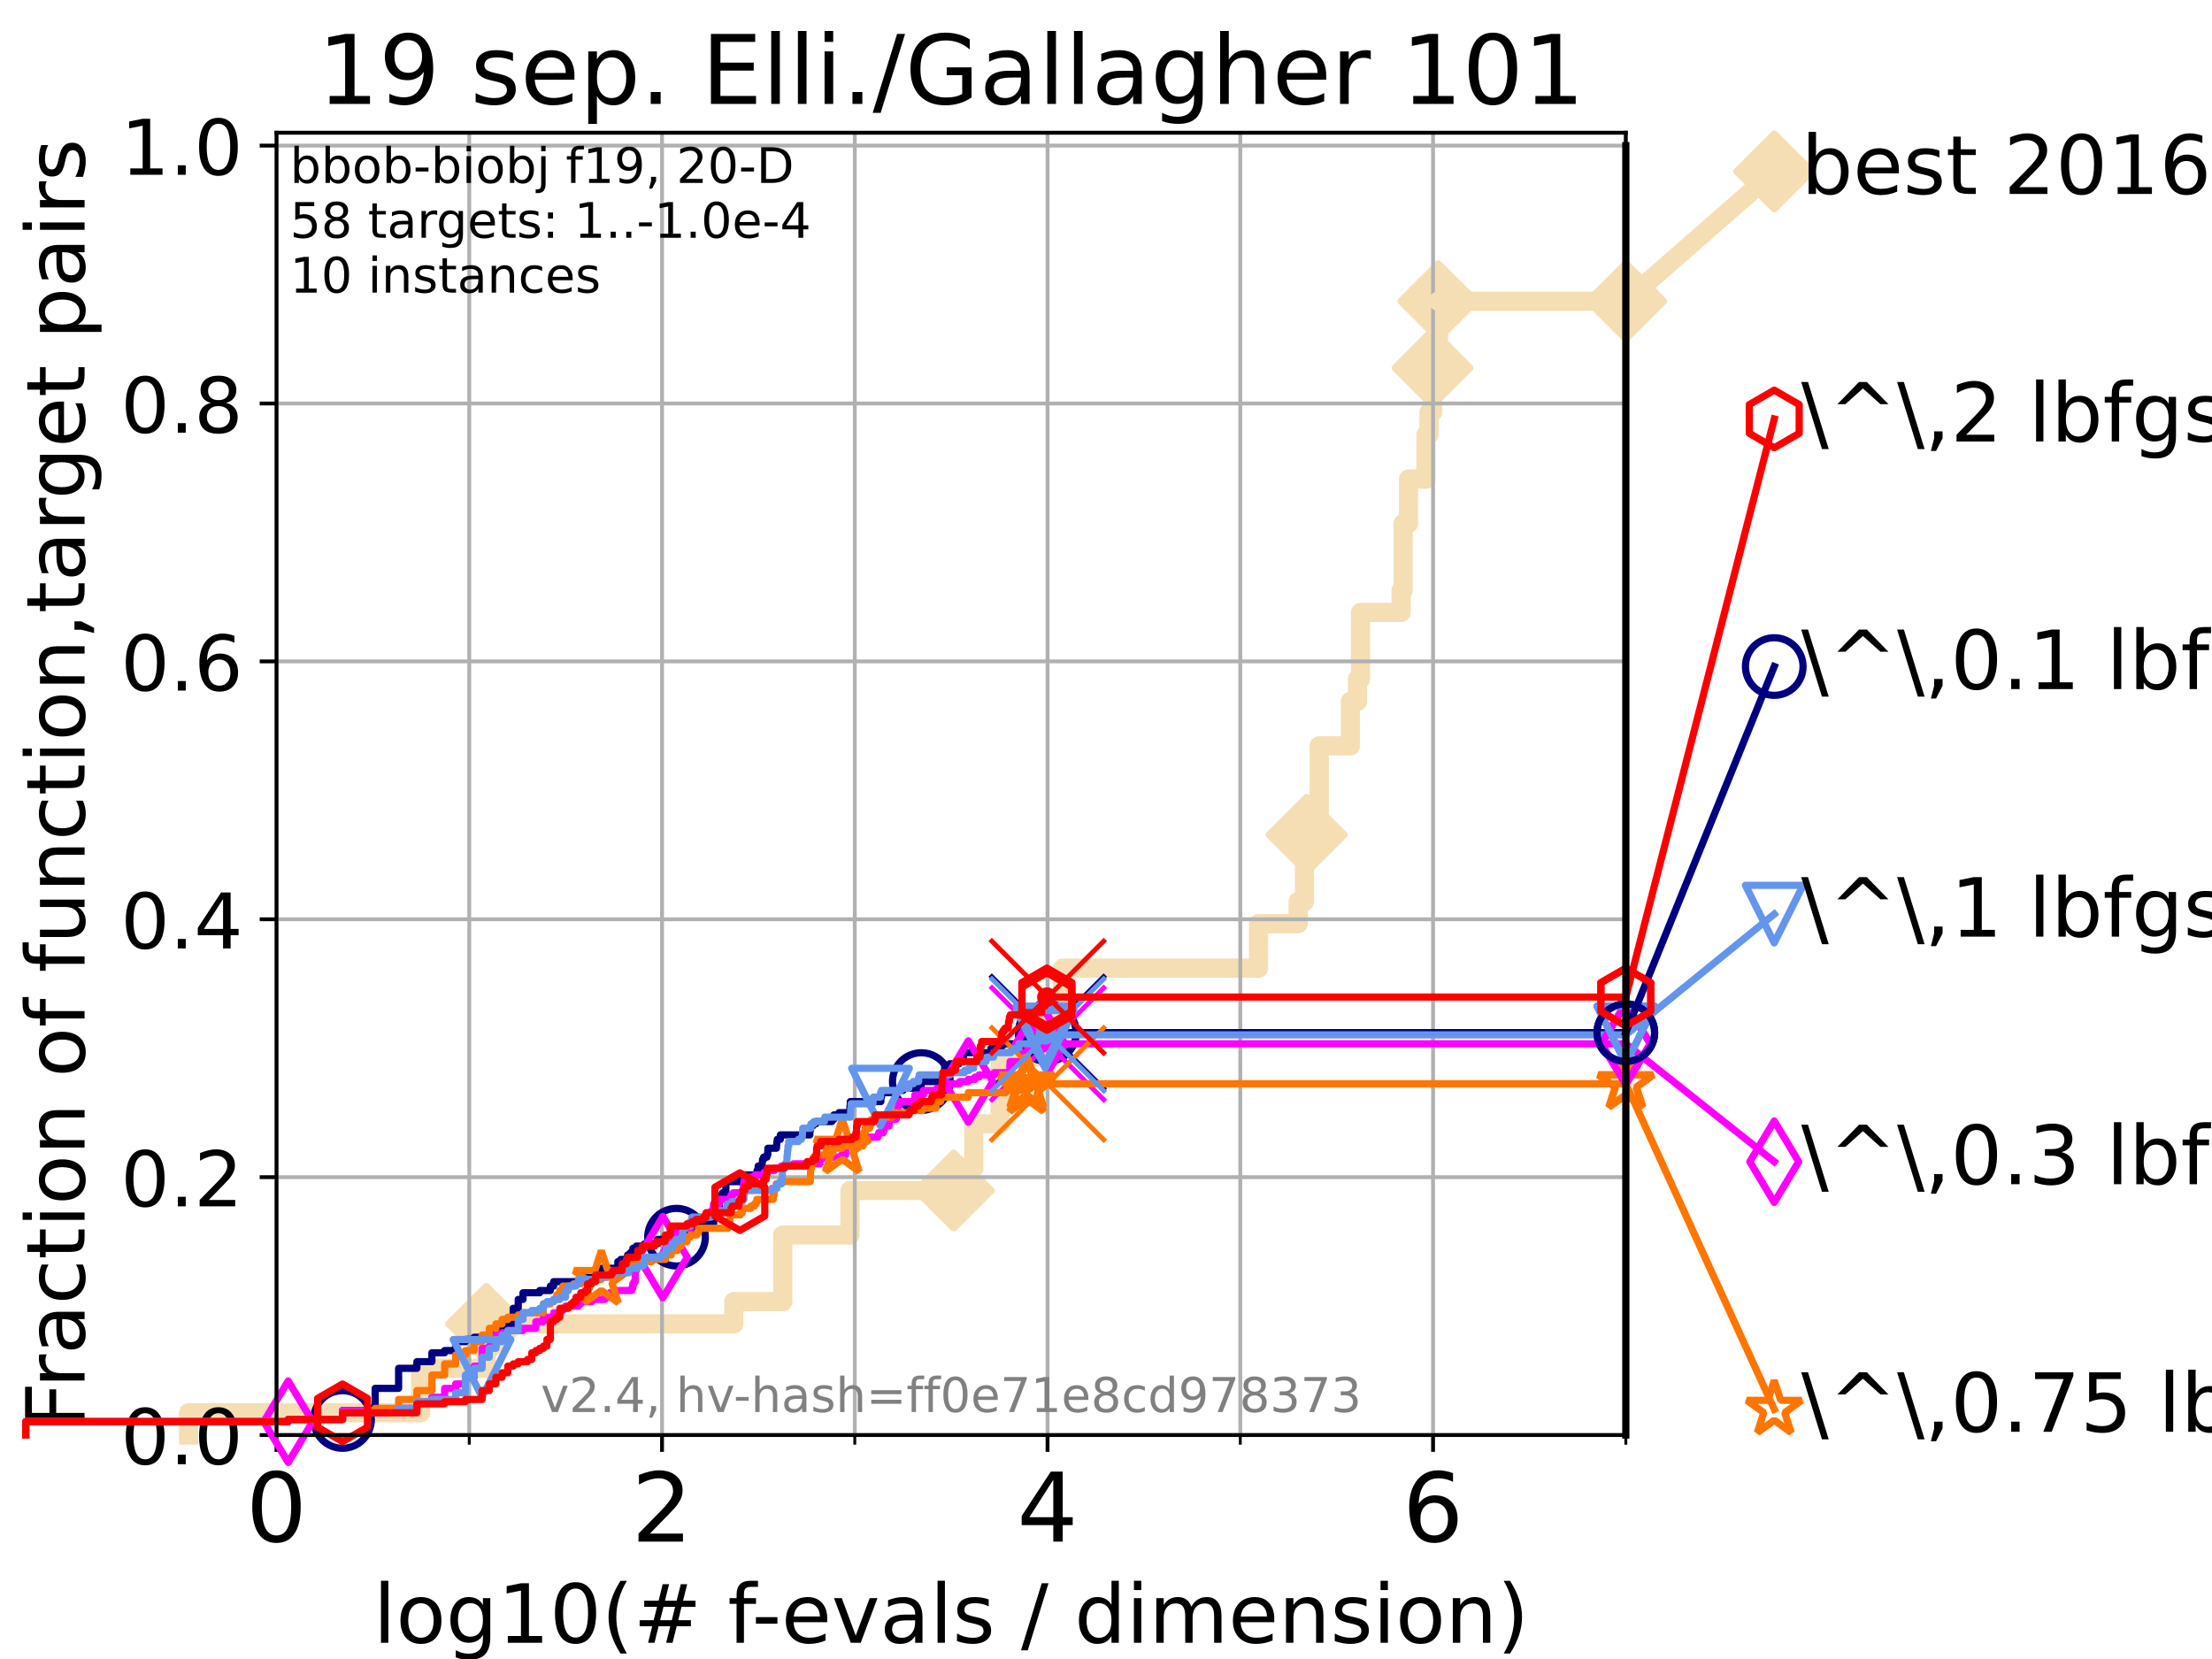 <?xml version="1.0" encoding="utf-8" standalone="no"?>
<!DOCTYPE svg PUBLIC "-//W3C//DTD SVG 1.1//EN"
  "http://www.w3.org/Graphics/SVG/1.1/DTD/svg11.dtd">
<!-- Created with matplotlib (https://matplotlib.org/) -->
<svg height="345.6pt" version="1.1" viewBox="0 0 460.8 345.6" width="460.8pt" xmlns="http://www.w3.org/2000/svg" xmlns:xlink="http://www.w3.org/1999/xlink">
 <defs>
  <style type="text/css">*{stroke-linecap:butt;stroke-linejoin:round;}</style>
 </defs>
 <g id="figure_1">
  <g id="patch_1">
   <path d="M 0 345.6 
L 460.8 345.6 
L 460.8 0 
L 0 0 
z
" style="fill:#ffffff;"/>
  </g>
  <g id="axes_1">
   <g id="patch_2">
    <path d="M 57.6 298.944 
L 338.688 298.944 
L 338.688 27.648 
L 57.6 27.648 
z
" style="fill:#ffffff;"/>
   </g>
   <g id="line2d_1">
    <path d="M 39.292 298.944 
L 39.292 294.313 
L 87.644 294.313 
L 87.644 285.05 
L 101.295 285.05 
L 101.295 275.788 
L 152.856 275.788 
L 152.856 271.157 
L 163.064 271.157 
L 163.064 257.263 
L 177.07 257.263 
L 177.07 248.001 
L 198.678 248.001 
L 198.678 243.37 
L 202.859 243.37 
L 202.859 234.107 
L 208.353 234.107 
L 208.353 220.214 
L 216.624 220.214 
L 216.624 210.951 
L 221.39 210.951 
L 221.39 201.689 
L 262.174 201.689 
L 262.174 192.426 
L 270.426 192.426 
L 270.426 187.795 
L 271.743 187.795 
L 271.743 173.901 
L 272.198 173.901 
L 272.198 169.27 
L 274.814 169.27 
L 274.814 155.377 
L 281.309 155.377 
L 281.309 146.114 
L 282.785 146.114 
L 282.785 141.483 
L 283.416 141.483 
L 283.416 127.589 
L 291.875 127.589 
L 291.875 122.958 
L 292.285 122.958 
L 292.285 109.065 
L 293.417 109.065 
L 293.417 99.802 
L 297.057 99.802 
L 297.057 90.54 
L 297.697 90.54 
L 297.697 85.909 
L 298.415 85.909 
L 298.415 76.646 
L 299.642 76.646 
L 299.642 62.753 
L 338.688 62.753 
" style="fill:none;stroke:#f5deb3;stroke-linecap:square;stroke-width:4;"/>
   </g>
   <g id="line2d_2">
    <defs>
     <path d="M 0 7.778 
L 7.778 0 
L 0 -7.778 
L -7.778 0 
z
" id="m4de7d3d819" style="stroke:#f5deb3;stroke-linejoin:miter;stroke-width:1.5;"/>
    </defs>
    <g>
     <use style="fill:#f5deb3;stroke:#f5deb3;stroke-linejoin:miter;stroke-width:1.5;" x="101.295" xlink:href="#m4de7d3d819" y="275.788"/>
     <use style="fill:#f5deb3;stroke:#f5deb3;stroke-linejoin:miter;stroke-width:1.5;" x="198.678" xlink:href="#m4de7d3d819" y="248.001"/>
     <use style="fill:#f5deb3;stroke:#f5deb3;stroke-linejoin:miter;stroke-width:1.5;" x="272.198" xlink:href="#m4de7d3d819" y="173.901"/>
     <use style="fill:#f5deb3;stroke:#f5deb3;stroke-linejoin:miter;stroke-width:1.5;" x="298.415" xlink:href="#m4de7d3d819" y="76.646"/>
     <use style="fill:#f5deb3;stroke:#f5deb3;stroke-linejoin:miter;stroke-width:1.5;" x="299.642" xlink:href="#m4de7d3d819" y="62.753"/>
     <use style="fill:#f5deb3;stroke:#f5deb3;stroke-linejoin:miter;stroke-width:1.5;" x="338.688" xlink:href="#m4de7d3d819" y="62.753"/>
    </g>
   </g>
   <g id="line2d_3">
    <path style="fill:none;stroke:#f5deb3;stroke-linecap:square;stroke-width:4;"/>
    <g/>
   </g>
   <g id="line2d_4">
    <path d="M 338.688 62.753 
L 369.608 35.706 
" style="fill:none;stroke:#f5deb3;stroke-linecap:square;stroke-width:4;"/>
    <g>
     <use style="fill:#f5deb3;stroke:#f5deb3;stroke-linejoin:miter;stroke-width:1.5;" x="338.688" xlink:href="#m4de7d3d819" y="62.753"/>
     <use style="fill:#f5deb3;stroke:#f5deb3;stroke-linejoin:miter;stroke-width:1.5;" x="369.608" xlink:href="#m4de7d3d819" y="35.706"/>
    </g>
   </g>
   <g id="matplotlib.axis_1">
    <g id="xtick_1">
     <g id="line2d_5">
      <path clip-path="url(#p137a178c63)" d="M 57.6 298.944 
L 57.6 27.648 
" style="fill:none;stroke:#b0b0b0;stroke-linecap:square;stroke-width:0.8;"/>
     </g>
     <g id="line2d_6">
      <defs>
       <path d="M 0 0 
L 0 3.5 
" id="m8af8aa1509" style="stroke:#000000;stroke-width:0.8;"/>
      </defs>
      <g>
       <use style="stroke:#000000;stroke-width:0.8;" x="57.6" xlink:href="#m8af8aa1509" y="298.944"/>
      </g>
     </g>
     <g id="text_1">
      <!-- 0 -->
      <g transform="translate(51.237 321.141)scale(0.2 -0.2)">
       <defs>
        <path d="M 31.781 66.406 
Q 24.172 66.406 20.328 58.906 
Q 16.5 51.422 16.5 36.375 
Q 16.5 21.391 20.328 13.891 
Q 24.172 6.391 31.781 6.391 
Q 39.453 6.391 43.281 13.891 
Q 47.125 21.391 47.125 36.375 
Q 47.125 51.422 43.281 58.906 
Q 39.453 66.406 31.781 66.406 
z
M 31.781 74.219 
Q 44.047 74.219 50.516 64.516 
Q 56.984 54.828 56.984 36.375 
Q 56.984 17.969 50.516 8.266 
Q 44.047 -1.422 31.781 -1.422 
Q 19.531 -1.422 13.062 8.266 
Q 6.594 17.969 6.594 36.375 
Q 6.594 54.828 13.062 64.516 
Q 19.531 74.219 31.781 74.219 
z
" id="DejaVuSans-48"/>
       </defs>
       <use xlink:href="#DejaVuSans-48"/>
      </g>
     </g>
    </g>
    <g id="xtick_2">
     <g id="line2d_7">
      <path clip-path="url(#p137a178c63)" d="M 137.911 298.944 
L 137.911 27.648 
" style="fill:none;stroke:#b0b0b0;stroke-linecap:square;stroke-width:0.8;"/>
     </g>
     <g id="line2d_8">
      <g>
       <use style="stroke:#000000;stroke-width:0.8;" x="137.911" xlink:href="#m8af8aa1509" y="298.944"/>
      </g>
     </g>
     <g id="text_2">
      <!-- 2 -->
      <g transform="translate(131.548 321.141)scale(0.2 -0.2)">
       <defs>
        <path d="M 19.188 8.297 
L 53.609 8.297 
L 53.609 0 
L 7.328 0 
L 7.328 8.297 
Q 12.938 14.109 22.625 23.891 
Q 32.328 33.688 34.812 36.531 
Q 39.547 41.844 41.422 45.531 
Q 43.312 49.219 43.312 52.781 
Q 43.312 58.594 39.234 62.25 
Q 35.156 65.922 28.609 65.922 
Q 23.969 65.922 18.812 64.312 
Q 13.672 62.703 7.812 59.422 
L 7.812 69.391 
Q 13.766 71.781 18.938 73 
Q 24.125 74.219 28.422 74.219 
Q 39.75 74.219 46.484 68.547 
Q 53.219 62.891 53.219 53.422 
Q 53.219 48.922 51.531 44.891 
Q 49.859 40.875 45.406 35.406 
Q 44.188 33.984 37.641 27.219 
Q 31.109 20.453 19.188 8.297 
z
" id="DejaVuSans-50"/>
       </defs>
       <use xlink:href="#DejaVuSans-50"/>
      </g>
     </g>
    </g>
    <g id="xtick_3">
     <g id="line2d_9">
      <path clip-path="url(#p137a178c63)" d="M 218.222 298.944 
L 218.222 27.648 
" style="fill:none;stroke:#b0b0b0;stroke-linecap:square;stroke-width:0.8;"/>
     </g>
     <g id="line2d_10">
      <g>
       <use style="stroke:#000000;stroke-width:0.8;" x="218.222" xlink:href="#m8af8aa1509" y="298.944"/>
      </g>
     </g>
     <g id="text_3">
      <!-- 4 -->
      <g transform="translate(211.859 321.141)scale(0.2 -0.2)">
       <defs>
        <path d="M 37.797 64.312 
L 12.891 25.391 
L 37.797 25.391 
z
M 35.203 72.906 
L 47.609 72.906 
L 47.609 25.391 
L 58.016 25.391 
L 58.016 17.188 
L 47.609 17.188 
L 47.609 0 
L 37.797 0 
L 37.797 17.188 
L 4.891 17.188 
L 4.891 26.703 
z
" id="DejaVuSans-52"/>
       </defs>
       <use xlink:href="#DejaVuSans-52"/>
      </g>
     </g>
    </g>
    <g id="xtick_4">
     <g id="line2d_11">
      <path clip-path="url(#p137a178c63)" d="M 298.533 298.944 
L 298.533 27.648 
" style="fill:none;stroke:#b0b0b0;stroke-linecap:square;stroke-width:0.8;"/>
     </g>
     <g id="line2d_12">
      <g>
       <use style="stroke:#000000;stroke-width:0.8;" x="298.533" xlink:href="#m8af8aa1509" y="298.944"/>
      </g>
     </g>
     <g id="text_4">
      <!-- 6 -->
      <g transform="translate(292.17 321.141)scale(0.2 -0.2)">
       <defs>
        <path d="M 33.016 40.375 
Q 26.375 40.375 22.484 35.828 
Q 18.609 31.297 18.609 23.391 
Q 18.609 15.531 22.484 10.953 
Q 26.375 6.391 33.016 6.391 
Q 39.656 6.391 43.531 10.953 
Q 47.406 15.531 47.406 23.391 
Q 47.406 31.297 43.531 35.828 
Q 39.656 40.375 33.016 40.375 
z
M 52.594 71.297 
L 52.594 62.312 
Q 48.875 64.062 45.094 64.984 
Q 41.312 65.922 37.594 65.922 
Q 27.828 65.922 22.672 59.328 
Q 17.531 52.734 16.797 39.406 
Q 19.672 43.656 24.016 45.922 
Q 28.375 48.188 33.594 48.188 
Q 44.578 48.188 50.953 41.516 
Q 57.328 34.859 57.328 23.391 
Q 57.328 12.156 50.688 5.359 
Q 44.047 -1.422 33.016 -1.422 
Q 20.359 -1.422 13.672 8.266 
Q 6.984 17.969 6.984 36.375 
Q 6.984 53.656 15.188 63.938 
Q 23.391 74.219 37.203 74.219 
Q 40.922 74.219 44.703 73.484 
Q 48.484 72.75 52.594 71.297 
z
" id="DejaVuSans-54"/>
       </defs>
       <use xlink:href="#DejaVuSans-54"/>
      </g>
     </g>
    </g>
    <g id="xtick_5">
     <g id="line2d_13">
      <path clip-path="url(#p137a178c63)" d="M 97.755 298.944 
L 97.755 27.648 
" style="fill:none;stroke:#b0b0b0;stroke-linecap:square;stroke-width:0.8;"/>
     </g>
     <g id="line2d_14">
      <defs>
       <path d="M 0 0 
L 0 2 
" id="md1dced5a2d" style="stroke:#000000;stroke-width:0.6;"/>
      </defs>
      <g>
       <use style="stroke:#000000;stroke-width:0.6;" x="97.755" xlink:href="#md1dced5a2d" y="298.944"/>
      </g>
     </g>
    </g>
    <g id="xtick_6">
     <g id="line2d_15">
      <path clip-path="url(#p137a178c63)" d="M 178.066 298.944 
L 178.066 27.648 
" style="fill:none;stroke:#b0b0b0;stroke-linecap:square;stroke-width:0.8;"/>
     </g>
     <g id="line2d_16">
      <g>
       <use style="stroke:#000000;stroke-width:0.6;" x="178.066" xlink:href="#md1dced5a2d" y="298.944"/>
      </g>
     </g>
    </g>
    <g id="xtick_7">
     <g id="line2d_17">
      <path clip-path="url(#p137a178c63)" d="M 258.377 298.944 
L 258.377 27.648 
" style="fill:none;stroke:#b0b0b0;stroke-linecap:square;stroke-width:0.8;"/>
     </g>
     <g id="line2d_18">
      <g>
       <use style="stroke:#000000;stroke-width:0.6;" x="258.377" xlink:href="#md1dced5a2d" y="298.944"/>
      </g>
     </g>
    </g>
    <g id="xtick_8">
     <g id="line2d_19">
      <path clip-path="url(#p137a178c63)" d="M 338.688 298.944 
L 338.688 27.648 
" style="fill:none;stroke:#b0b0b0;stroke-linecap:square;stroke-width:0.8;"/>
     </g>
     <g id="line2d_20">
      <g>
       <use style="stroke:#000000;stroke-width:0.6;" x="338.688" xlink:href="#md1dced5a2d" y="298.944"/>
      </g>
     </g>
    </g>
    <g id="text_5">
     <!-- log10(# f-evals / dimension) -->
     <g transform="translate(77.764 342.218)scale(0.17 -0.17)">
      <defs>
       <path d="M 9.422 75.984 
L 18.406 75.984 
L 18.406 0 
L 9.422 0 
z
" id="DejaVuSans-108"/>
       <path d="M 30.609 48.391 
Q 23.391 48.391 19.188 42.75 
Q 14.984 37.109 14.984 27.297 
Q 14.984 17.484 19.156 11.844 
Q 23.344 6.203 30.609 6.203 
Q 37.797 6.203 41.984 11.859 
Q 46.188 17.531 46.188 27.297 
Q 46.188 37.016 41.984 42.703 
Q 37.797 48.391 30.609 48.391 
z
M 30.609 56 
Q 42.328 56 49.016 48.375 
Q 55.719 40.766 55.719 27.297 
Q 55.719 13.875 49.016 6.219 
Q 42.328 -1.422 30.609 -1.422 
Q 18.844 -1.422 12.172 6.219 
Q 5.516 13.875 5.516 27.297 
Q 5.516 40.766 12.172 48.375 
Q 18.844 56 30.609 56 
z
" id="DejaVuSans-111"/>
       <path d="M 45.406 27.984 
Q 45.406 37.75 41.375 43.109 
Q 37.359 48.484 30.078 48.484 
Q 22.859 48.484 18.828 43.109 
Q 14.797 37.75 14.797 27.984 
Q 14.797 18.266 18.828 12.891 
Q 22.859 7.516 30.078 7.516 
Q 37.359 7.516 41.375 12.891 
Q 45.406 18.266 45.406 27.984 
z
M 54.391 6.781 
Q 54.391 -7.172 48.188 -13.984 
Q 42 -20.797 29.203 -20.797 
Q 24.469 -20.797 20.266 -20.094 
Q 16.062 -19.391 12.109 -17.922 
L 12.109 -9.188 
Q 16.062 -11.328 19.922 -12.344 
Q 23.781 -13.375 27.781 -13.375 
Q 36.625 -13.375 41.016 -8.766 
Q 45.406 -4.156 45.406 5.172 
L 45.406 9.625 
Q 42.625 4.781 38.281 2.391 
Q 33.938 0 27.875 0 
Q 17.828 0 11.672 7.656 
Q 5.516 15.328 5.516 27.984 
Q 5.516 40.672 11.672 48.328 
Q 17.828 56 27.875 56 
Q 33.938 56 38.281 53.609 
Q 42.625 51.219 45.406 46.391 
L 45.406 54.688 
L 54.391 54.688 
z
" id="DejaVuSans-103"/>
       <path d="M 12.406 8.297 
L 28.516 8.297 
L 28.516 63.922 
L 10.984 60.406 
L 10.984 69.391 
L 28.422 72.906 
L 38.281 72.906 
L 38.281 8.297 
L 54.391 8.297 
L 54.391 0 
L 12.406 0 
z
" id="DejaVuSans-49"/>
       <path d="M 31 75.875 
Q 24.469 64.656 21.281 53.656 
Q 18.109 42.672 18.109 31.391 
Q 18.109 20.125 21.312 9.062 
Q 24.516 -2 31 -13.188 
L 23.188 -13.188 
Q 15.875 -1.703 12.234 9.375 
Q 8.594 20.453 8.594 31.391 
Q 8.594 42.281 12.203 53.312 
Q 15.828 64.359 23.188 75.875 
z
" id="DejaVuSans-40"/>
       <path d="M 51.125 44 
L 36.922 44 
L 32.812 27.688 
L 47.125 27.688 
z
M 43.797 71.781 
L 38.719 51.516 
L 52.984 51.516 
L 58.109 71.781 
L 65.922 71.781 
L 60.891 51.516 
L 76.125 51.516 
L 76.125 44 
L 58.984 44 
L 54.984 27.688 
L 70.516 27.688 
L 70.516 20.219 
L 53.078 20.219 
L 48 0 
L 40.188 0 
L 45.219 20.219 
L 30.906 20.219 
L 25.875 0 
L 18.016 0 
L 23.094 20.219 
L 7.719 20.219 
L 7.719 27.688 
L 24.906 27.688 
L 29 44 
L 13.281 44 
L 13.281 51.516 
L 30.906 51.516 
L 35.891 71.781 
z
" id="DejaVuSans-35"/>
       <path id="DejaVuSans-32"/>
       <path d="M 37.109 75.984 
L 37.109 68.5 
L 28.516 68.5 
Q 23.688 68.5 21.797 66.547 
Q 19.922 64.594 19.922 59.516 
L 19.922 54.688 
L 34.719 54.688 
L 34.719 47.703 
L 19.922 47.703 
L 19.922 0 
L 10.891 0 
L 10.891 47.703 
L 2.297 47.703 
L 2.297 54.688 
L 10.891 54.688 
L 10.891 58.5 
Q 10.891 67.625 15.141 71.797 
Q 19.391 75.984 28.609 75.984 
z
" id="DejaVuSans-102"/>
       <path d="M 4.891 31.391 
L 31.203 31.391 
L 31.203 23.391 
L 4.891 23.391 
z
" id="DejaVuSans-45"/>
       <path d="M 56.203 29.594 
L 56.203 25.203 
L 14.891 25.203 
Q 15.484 15.922 20.484 11.062 
Q 25.484 6.203 34.422 6.203 
Q 39.594 6.203 44.453 7.469 
Q 49.312 8.734 54.109 11.281 
L 54.109 2.781 
Q 49.266 0.734 44.188 -0.344 
Q 39.109 -1.422 33.891 -1.422 
Q 20.797 -1.422 13.156 6.188 
Q 5.516 13.812 5.516 26.812 
Q 5.516 40.234 12.766 48.109 
Q 20.016 56 32.328 56 
Q 43.359 56 49.781 48.891 
Q 56.203 41.797 56.203 29.594 
z
M 47.219 32.234 
Q 47.125 39.594 43.094 43.984 
Q 39.062 48.391 32.422 48.391 
Q 24.906 48.391 20.391 44.141 
Q 15.875 39.891 15.188 32.172 
z
" id="DejaVuSans-101"/>
       <path d="M 2.984 54.688 
L 12.5 54.688 
L 29.594 8.797 
L 46.688 54.688 
L 56.203 54.688 
L 35.688 0 
L 23.484 0 
z
" id="DejaVuSans-118"/>
       <path d="M 34.281 27.484 
Q 23.391 27.484 19.188 25 
Q 14.984 22.516 14.984 16.5 
Q 14.984 11.719 18.141 8.906 
Q 21.297 6.109 26.703 6.109 
Q 34.188 6.109 38.703 11.406 
Q 43.219 16.703 43.219 25.484 
L 43.219 27.484 
z
M 52.203 31.203 
L 52.203 0 
L 43.219 0 
L 43.219 8.297 
Q 40.141 3.328 35.547 0.953 
Q 30.953 -1.422 24.312 -1.422 
Q 15.922 -1.422 10.953 3.297 
Q 6 8.016 6 15.922 
Q 6 25.141 12.172 29.828 
Q 18.359 34.516 30.609 34.516 
L 43.219 34.516 
L 43.219 35.406 
Q 43.219 41.609 39.141 45 
Q 35.062 48.391 27.688 48.391 
Q 23 48.391 18.547 47.266 
Q 14.109 46.141 10.016 43.891 
L 10.016 52.203 
Q 14.938 54.109 19.578 55.047 
Q 24.219 56 28.609 56 
Q 40.484 56 46.344 49.844 
Q 52.203 43.703 52.203 31.203 
z
" id="DejaVuSans-97"/>
       <path d="M 44.281 53.078 
L 44.281 44.578 
Q 40.484 46.531 36.375 47.5 
Q 32.281 48.484 27.875 48.484 
Q 21.188 48.484 17.844 46.438 
Q 14.5 44.391 14.5 40.281 
Q 14.5 37.156 16.891 35.375 
Q 19.281 33.594 26.516 31.984 
L 29.594 31.297 
Q 39.156 29.25 43.188 25.516 
Q 47.219 21.781 47.219 15.094 
Q 47.219 7.469 41.188 3.016 
Q 35.156 -1.422 24.609 -1.422 
Q 20.219 -1.422 15.453 -0.562 
Q 10.688 0.297 5.422 2 
L 5.422 11.281 
Q 10.406 8.688 15.234 7.391 
Q 20.062 6.109 24.812 6.109 
Q 31.156 6.109 34.562 8.281 
Q 37.984 10.453 37.984 14.406 
Q 37.984 18.062 35.516 20.016 
Q 33.062 21.969 24.703 23.781 
L 21.578 24.516 
Q 13.234 26.266 9.516 29.906 
Q 5.812 33.547 5.812 39.891 
Q 5.812 47.609 11.281 51.797 
Q 16.75 56 26.812 56 
Q 31.781 56 36.172 55.266 
Q 40.578 54.547 44.281 53.078 
z
" id="DejaVuSans-115"/>
       <path d="M 25.391 72.906 
L 33.688 72.906 
L 8.297 -9.281 
L 0 -9.281 
z
" id="DejaVuSans-47"/>
       <path d="M 45.406 46.391 
L 45.406 75.984 
L 54.391 75.984 
L 54.391 0 
L 45.406 0 
L 45.406 8.203 
Q 42.578 3.328 38.25 0.953 
Q 33.938 -1.422 27.875 -1.422 
Q 17.969 -1.422 11.734 6.484 
Q 5.516 14.406 5.516 27.297 
Q 5.516 40.188 11.734 48.094 
Q 17.969 56 27.875 56 
Q 33.938 56 38.25 53.625 
Q 42.578 51.266 45.406 46.391 
z
M 14.797 27.297 
Q 14.797 17.391 18.875 11.75 
Q 22.953 6.109 30.078 6.109 
Q 37.203 6.109 41.297 11.75 
Q 45.406 17.391 45.406 27.297 
Q 45.406 37.203 41.297 42.844 
Q 37.203 48.484 30.078 48.484 
Q 22.953 48.484 18.875 42.844 
Q 14.797 37.203 14.797 27.297 
z
" id="DejaVuSans-100"/>
       <path d="M 9.422 54.688 
L 18.406 54.688 
L 18.406 0 
L 9.422 0 
z
M 9.422 75.984 
L 18.406 75.984 
L 18.406 64.594 
L 9.422 64.594 
z
" id="DejaVuSans-105"/>
       <path d="M 52 44.188 
Q 55.375 50.25 60.062 53.125 
Q 64.75 56 71.094 56 
Q 79.641 56 84.281 50.016 
Q 88.922 44.047 88.922 33.016 
L 88.922 0 
L 79.891 0 
L 79.891 32.719 
Q 79.891 40.578 77.094 44.375 
Q 74.312 48.188 68.609 48.188 
Q 61.625 48.188 57.562 43.547 
Q 53.516 38.922 53.516 30.906 
L 53.516 0 
L 44.484 0 
L 44.484 32.719 
Q 44.484 40.625 41.703 44.406 
Q 38.922 48.188 33.109 48.188 
Q 26.219 48.188 22.156 43.531 
Q 18.109 38.875 18.109 30.906 
L 18.109 0 
L 9.078 0 
L 9.078 54.688 
L 18.109 54.688 
L 18.109 46.188 
Q 21.188 51.219 25.484 53.609 
Q 29.781 56 35.688 56 
Q 41.656 56 45.828 52.969 
Q 50 49.953 52 44.188 
z
" id="DejaVuSans-109"/>
       <path d="M 54.891 33.016 
L 54.891 0 
L 45.906 0 
L 45.906 32.719 
Q 45.906 40.484 42.875 44.328 
Q 39.844 48.188 33.797 48.188 
Q 26.516 48.188 22.312 43.547 
Q 18.109 38.922 18.109 30.906 
L 18.109 0 
L 9.078 0 
L 9.078 54.688 
L 18.109 54.688 
L 18.109 46.188 
Q 21.344 51.125 25.703 53.562 
Q 30.078 56 35.797 56 
Q 45.219 56 50.047 50.172 
Q 54.891 44.344 54.891 33.016 
z
" id="DejaVuSans-110"/>
       <path d="M 8.016 75.875 
L 15.828 75.875 
Q 23.141 64.359 26.781 53.312 
Q 30.422 42.281 30.422 31.391 
Q 30.422 20.453 26.781 9.375 
Q 23.141 -1.703 15.828 -13.188 
L 8.016 -13.188 
Q 14.5 -2 17.703 9.062 
Q 20.906 20.125 20.906 31.391 
Q 20.906 42.672 17.703 53.656 
Q 14.5 64.656 8.016 75.875 
z
" id="DejaVuSans-41"/>
      </defs>
      <use xlink:href="#DejaVuSans-108"/>
      <use x="27.783" xlink:href="#DejaVuSans-111"/>
      <use x="88.965" xlink:href="#DejaVuSans-103"/>
      <use x="152.441" xlink:href="#DejaVuSans-49"/>
      <use x="216.064" xlink:href="#DejaVuSans-48"/>
      <use x="279.688" xlink:href="#DejaVuSans-40"/>
      <use x="318.701" xlink:href="#DejaVuSans-35"/>
      <use x="402.49" xlink:href="#DejaVuSans-32"/>
      <use x="434.277" xlink:href="#DejaVuSans-102"/>
      <use x="463.982" xlink:href="#DejaVuSans-45"/>
      <use x="500.066" xlink:href="#DejaVuSans-101"/>
      <use x="561.59" xlink:href="#DejaVuSans-118"/>
      <use x="620.77" xlink:href="#DejaVuSans-97"/>
      <use x="682.049" xlink:href="#DejaVuSans-108"/>
      <use x="709.832" xlink:href="#DejaVuSans-115"/>
      <use x="761.932" xlink:href="#DejaVuSans-32"/>
      <use x="793.719" xlink:href="#DejaVuSans-47"/>
      <use x="827.41" xlink:href="#DejaVuSans-32"/>
      <use x="859.197" xlink:href="#DejaVuSans-100"/>
      <use x="922.674" xlink:href="#DejaVuSans-105"/>
      <use x="950.457" xlink:href="#DejaVuSans-109"/>
      <use x="1047.869" xlink:href="#DejaVuSans-101"/>
      <use x="1109.393" xlink:href="#DejaVuSans-110"/>
      <use x="1172.771" xlink:href="#DejaVuSans-115"/>
      <use x="1224.871" xlink:href="#DejaVuSans-105"/>
      <use x="1252.654" xlink:href="#DejaVuSans-111"/>
      <use x="1313.836" xlink:href="#DejaVuSans-110"/>
      <use x="1377.215" xlink:href="#DejaVuSans-41"/>
     </g>
    </g>
   </g>
   <g id="matplotlib.axis_2">
    <g id="ytick_1">
     <g id="line2d_21">
      <path clip-path="url(#p137a178c63)" d="M 57.6 298.944 
L 338.688 298.944 
" style="fill:none;stroke:#b0b0b0;stroke-linecap:square;stroke-width:0.8;"/>
     </g>
     <g id="line2d_22">
      <defs>
       <path d="M 0 0 
L -3.5 0 
" id="mf1b0ea5548" style="stroke:#000000;stroke-width:0.8;"/>
      </defs>
      <g>
       <use style="stroke:#000000;stroke-width:0.8;" x="57.6" xlink:href="#mf1b0ea5548" y="298.944"/>
      </g>
     </g>
     <g id="text_6">
      <!-- 0.0 -->
      <g transform="translate(25.155 305.023)scale(0.16 -0.16)">
       <defs>
        <path d="M 10.688 12.406 
L 21 12.406 
L 21 0 
L 10.688 0 
z
" id="DejaVuSans-46"/>
       </defs>
       <use xlink:href="#DejaVuSans-48"/>
       <use x="63.623" xlink:href="#DejaVuSans-46"/>
       <use x="95.41" xlink:href="#DejaVuSans-48"/>
      </g>
     </g>
    </g>
    <g id="ytick_2">
     <g id="line2d_23">
      <path clip-path="url(#p137a178c63)" d="M 57.6 245.222 
L 338.688 245.222 
" style="fill:none;stroke:#b0b0b0;stroke-linecap:square;stroke-width:0.8;"/>
     </g>
     <g id="line2d_24">
      <g>
       <use style="stroke:#000000;stroke-width:0.8;" x="57.6" xlink:href="#mf1b0ea5548" y="245.222"/>
      </g>
     </g>
     <g id="text_7">
      <!-- 0.2 -->
      <g transform="translate(25.155 251.301)scale(0.16 -0.16)">
       <use xlink:href="#DejaVuSans-48"/>
       <use x="63.623" xlink:href="#DejaVuSans-46"/>
       <use x="95.41" xlink:href="#DejaVuSans-50"/>
      </g>
     </g>
    </g>
    <g id="ytick_3">
     <g id="line2d_25">
      <path clip-path="url(#p137a178c63)" d="M 57.6 191.5 
L 338.688 191.5 
" style="fill:none;stroke:#b0b0b0;stroke-linecap:square;stroke-width:0.8;"/>
     </g>
     <g id="line2d_26">
      <g>
       <use style="stroke:#000000;stroke-width:0.8;" x="57.6" xlink:href="#mf1b0ea5548" y="191.5"/>
      </g>
     </g>
     <g id="text_8">
      <!-- 0.4 -->
      <g transform="translate(25.155 197.579)scale(0.16 -0.16)">
       <use xlink:href="#DejaVuSans-48"/>
       <use x="63.623" xlink:href="#DejaVuSans-46"/>
       <use x="95.41" xlink:href="#DejaVuSans-52"/>
      </g>
     </g>
    </g>
    <g id="ytick_4">
     <g id="line2d_27">
      <path clip-path="url(#p137a178c63)" d="M 57.6 137.778 
L 338.688 137.778 
" style="fill:none;stroke:#b0b0b0;stroke-linecap:square;stroke-width:0.8;"/>
     </g>
     <g id="line2d_28">
      <g>
       <use style="stroke:#000000;stroke-width:0.8;" x="57.6" xlink:href="#mf1b0ea5548" y="137.778"/>
      </g>
     </g>
     <g id="text_9">
      <!-- 0.6 -->
      <g transform="translate(25.155 143.857)scale(0.16 -0.16)">
       <use xlink:href="#DejaVuSans-48"/>
       <use x="63.623" xlink:href="#DejaVuSans-46"/>
       <use x="95.41" xlink:href="#DejaVuSans-54"/>
      </g>
     </g>
    </g>
    <g id="ytick_5">
     <g id="line2d_29">
      <path clip-path="url(#p137a178c63)" d="M 57.6 84.056 
L 338.688 84.056 
" style="fill:none;stroke:#b0b0b0;stroke-linecap:square;stroke-width:0.8;"/>
     </g>
     <g id="line2d_30">
      <g>
       <use style="stroke:#000000;stroke-width:0.8;" x="57.6" xlink:href="#mf1b0ea5548" y="84.056"/>
      </g>
     </g>
     <g id="text_10">
      <!-- 0.8 -->
      <g transform="translate(25.155 90.135)scale(0.16 -0.16)">
       <defs>
        <path d="M 31.781 34.625 
Q 24.75 34.625 20.719 30.859 
Q 16.703 27.094 16.703 20.516 
Q 16.703 13.922 20.719 10.156 
Q 24.75 6.391 31.781 6.391 
Q 38.812 6.391 42.859 10.172 
Q 46.922 13.969 46.922 20.516 
Q 46.922 27.094 42.891 30.859 
Q 38.875 34.625 31.781 34.625 
z
M 21.922 38.812 
Q 15.578 40.375 12.031 44.719 
Q 8.5 49.078 8.5 55.328 
Q 8.5 64.062 14.719 69.141 
Q 20.953 74.219 31.781 74.219 
Q 42.672 74.219 48.875 69.141 
Q 55.078 64.062 55.078 55.328 
Q 55.078 49.078 51.531 44.719 
Q 48 40.375 41.703 38.812 
Q 48.828 37.156 52.797 32.312 
Q 56.781 27.484 56.781 20.516 
Q 56.781 9.906 50.312 4.234 
Q 43.844 -1.422 31.781 -1.422 
Q 19.734 -1.422 13.25 4.234 
Q 6.781 9.906 6.781 20.516 
Q 6.781 27.484 10.781 32.312 
Q 14.797 37.156 21.922 38.812 
z
M 18.312 54.391 
Q 18.312 48.734 21.844 45.562 
Q 25.391 42.391 31.781 42.391 
Q 38.141 42.391 41.719 45.562 
Q 45.312 48.734 45.312 54.391 
Q 45.312 60.062 41.719 63.234 
Q 38.141 66.406 31.781 66.406 
Q 25.391 66.406 21.844 63.234 
Q 18.312 60.062 18.312 54.391 
z
" id="DejaVuSans-56"/>
       </defs>
       <use xlink:href="#DejaVuSans-48"/>
       <use x="63.623" xlink:href="#DejaVuSans-46"/>
       <use x="95.41" xlink:href="#DejaVuSans-56"/>
      </g>
     </g>
    </g>
    <g id="ytick_6">
     <g id="line2d_31">
      <path clip-path="url(#p137a178c63)" d="M 57.6 30.334 
L 338.688 30.334 
" style="fill:none;stroke:#b0b0b0;stroke-linecap:square;stroke-width:0.8;"/>
     </g>
     <g id="line2d_32">
      <g>
       <use style="stroke:#000000;stroke-width:0.8;" x="57.6" xlink:href="#mf1b0ea5548" y="30.334"/>
      </g>
     </g>
     <g id="text_11">
      <!-- 1.0 -->
      <g transform="translate(25.155 36.413)scale(0.16 -0.16)">
       <use xlink:href="#DejaVuSans-49"/>
       <use x="63.623" xlink:href="#DejaVuSans-46"/>
       <use x="95.41" xlink:href="#DejaVuSans-48"/>
      </g>
     </g>
    </g>
    <g id="text_12">
     <!-- Fraction of function,target pairs -->
     <g transform="translate(17.62 297.681)rotate(-90)scale(0.17 -0.17)">
      <defs>
       <path d="M 9.812 72.906 
L 51.703 72.906 
L 51.703 64.594 
L 19.672 64.594 
L 19.672 43.109 
L 48.578 43.109 
L 48.578 34.812 
L 19.672 34.812 
L 19.672 0 
L 9.812 0 
z
" id="DejaVuSans-70"/>
       <path d="M 41.109 46.297 
Q 39.594 47.172 37.812 47.578 
Q 36.031 48 33.891 48 
Q 26.266 48 22.188 43.047 
Q 18.109 38.094 18.109 28.812 
L 18.109 0 
L 9.078 0 
L 9.078 54.688 
L 18.109 54.688 
L 18.109 46.188 
Q 20.953 51.172 25.484 53.578 
Q 30.031 56 36.531 56 
Q 37.453 56 38.578 55.875 
Q 39.703 55.766 41.062 55.516 
z
" id="DejaVuSans-114"/>
       <path d="M 48.781 52.594 
L 48.781 44.188 
Q 44.969 46.297 41.141 47.344 
Q 37.312 48.391 33.406 48.391 
Q 24.656 48.391 19.812 42.844 
Q 14.984 37.312 14.984 27.297 
Q 14.984 17.281 19.812 11.734 
Q 24.656 6.203 33.406 6.203 
Q 37.312 6.203 41.141 7.25 
Q 44.969 8.297 48.781 10.406 
L 48.781 2.094 
Q 45.016 0.344 40.984 -0.531 
Q 36.969 -1.422 32.422 -1.422 
Q 20.062 -1.422 12.781 6.344 
Q 5.516 14.109 5.516 27.297 
Q 5.516 40.672 12.859 48.328 
Q 20.219 56 33.016 56 
Q 37.156 56 41.109 55.141 
Q 45.062 54.297 48.781 52.594 
z
" id="DejaVuSans-99"/>
       <path d="M 18.312 70.219 
L 18.312 54.688 
L 36.812 54.688 
L 36.812 47.703 
L 18.312 47.703 
L 18.312 18.016 
Q 18.312 11.328 20.141 9.422 
Q 21.969 7.516 27.594 7.516 
L 36.812 7.516 
L 36.812 0 
L 27.594 0 
Q 17.188 0 13.234 3.875 
Q 9.281 7.766 9.281 18.016 
L 9.281 47.703 
L 2.688 47.703 
L 2.688 54.688 
L 9.281 54.688 
L 9.281 70.219 
z
" id="DejaVuSans-116"/>
       <path d="M 8.5 21.578 
L 8.5 54.688 
L 17.484 54.688 
L 17.484 21.922 
Q 17.484 14.156 20.5 10.266 
Q 23.531 6.391 29.594 6.391 
Q 36.859 6.391 41.078 11.031 
Q 45.312 15.672 45.312 23.688 
L 45.312 54.688 
L 54.297 54.688 
L 54.297 0 
L 45.312 0 
L 45.312 8.406 
Q 42.047 3.422 37.719 1 
Q 33.406 -1.422 27.688 -1.422 
Q 18.266 -1.422 13.375 4.438 
Q 8.5 10.297 8.5 21.578 
z
M 31.109 56 
z
" id="DejaVuSans-117"/>
       <path d="M 11.719 12.406 
L 22.016 12.406 
L 22.016 4 
L 14.016 -11.625 
L 7.719 -11.625 
L 11.719 4 
z
" id="DejaVuSans-44"/>
       <path d="M 18.109 8.203 
L 18.109 -20.797 
L 9.078 -20.797 
L 9.078 54.688 
L 18.109 54.688 
L 18.109 46.391 
Q 20.953 51.266 25.266 53.625 
Q 29.594 56 35.594 56 
Q 45.562 56 51.781 48.094 
Q 58.016 40.188 58.016 27.297 
Q 58.016 14.406 51.781 6.484 
Q 45.562 -1.422 35.594 -1.422 
Q 29.594 -1.422 25.266 0.953 
Q 20.953 3.328 18.109 8.203 
z
M 48.688 27.297 
Q 48.688 37.203 44.609 42.844 
Q 40.531 48.484 33.406 48.484 
Q 26.266 48.484 22.188 42.844 
Q 18.109 37.203 18.109 27.297 
Q 18.109 17.391 22.188 11.75 
Q 26.266 6.109 33.406 6.109 
Q 40.531 6.109 44.609 11.75 
Q 48.688 17.391 48.688 27.297 
z
" id="DejaVuSans-112"/>
      </defs>
      <use xlink:href="#DejaVuSans-70"/>
      <use x="50.27" xlink:href="#DejaVuSans-114"/>
      <use x="91.383" xlink:href="#DejaVuSans-97"/>
      <use x="152.662" xlink:href="#DejaVuSans-99"/>
      <use x="207.643" xlink:href="#DejaVuSans-116"/>
      <use x="246.852" xlink:href="#DejaVuSans-105"/>
      <use x="274.635" xlink:href="#DejaVuSans-111"/>
      <use x="335.816" xlink:href="#DejaVuSans-110"/>
      <use x="399.195" xlink:href="#DejaVuSans-32"/>
      <use x="430.982" xlink:href="#DejaVuSans-111"/>
      <use x="492.164" xlink:href="#DejaVuSans-102"/>
      <use x="527.369" xlink:href="#DejaVuSans-32"/>
      <use x="559.156" xlink:href="#DejaVuSans-102"/>
      <use x="594.361" xlink:href="#DejaVuSans-117"/>
      <use x="657.74" xlink:href="#DejaVuSans-110"/>
      <use x="721.119" xlink:href="#DejaVuSans-99"/>
      <use x="776.1" xlink:href="#DejaVuSans-116"/>
      <use x="815.309" xlink:href="#DejaVuSans-105"/>
      <use x="843.092" xlink:href="#DejaVuSans-111"/>
      <use x="904.273" xlink:href="#DejaVuSans-110"/>
      <use x="967.652" xlink:href="#DejaVuSans-44"/>
      <use x="999.439" xlink:href="#DejaVuSans-116"/>
      <use x="1038.648" xlink:href="#DejaVuSans-97"/>
      <use x="1099.928" xlink:href="#DejaVuSans-114"/>
      <use x="1139.291" xlink:href="#DejaVuSans-103"/>
      <use x="1202.768" xlink:href="#DejaVuSans-101"/>
      <use x="1264.291" xlink:href="#DejaVuSans-116"/>
      <use x="1303.5" xlink:href="#DejaVuSans-32"/>
      <use x="1335.287" xlink:href="#DejaVuSans-112"/>
      <use x="1398.764" xlink:href="#DejaVuSans-97"/>
      <use x="1460.043" xlink:href="#DejaVuSans-105"/>
      <use x="1487.826" xlink:href="#DejaVuSans-114"/>
      <use x="1528.939" xlink:href="#DejaVuSans-115"/>
     </g>
    </g>
   </g>
   <g id="line2d_33">
    <defs>
     <path d="M 0 1.5 
C 0.398 1.5 0.779 1.342 1.061 1.061 
C 1.342 0.779 1.5 0.398 1.5 0 
C 1.5 -0.398 1.342 -0.779 1.061 -1.061 
C 0.779 -1.342 0.398 -1.5 0 -1.5 
C -0.398 -1.5 -0.779 -1.342 -1.061 -1.061 
C -1.342 -0.779 -1.5 -0.398 -1.5 0 
C -1.5 0.398 -1.342 0.779 -1.061 1.061 
C -0.779 1.342 -0.398 1.5 0 1.5 
z
" id="md0eb5cda57" style="stroke:#f5deb3;"/>
    </defs>
    <g>
     <use style="fill:#f5deb3;stroke:#f5deb3;" x="299.642" xlink:href="#md0eb5cda57" y="62.753"/>
     <use style="fill:#f5deb3;stroke:#f5deb3;" x="299.642" xlink:href="#md0eb5cda57" y="62.753"/>
    </g>
   </g>
   <g id="line2d_34">
    <defs>
     <path d="M 0 1.5 
C 0.398 1.5 0.779 1.342 1.061 1.061 
C 1.342 0.779 1.5 0.398 1.5 0 
C 1.5 -0.398 1.342 -0.779 1.061 -1.061 
C 0.779 -1.342 0.398 -1.5 0 -1.5 
C -0.398 -1.5 -0.779 -1.342 -1.061 -1.061 
C -1.342 -0.779 -1.5 -0.398 -1.5 0 
C -1.5 0.398 -1.342 0.779 -1.061 1.061 
C -0.779 1.342 -0.398 1.5 0 1.5 
z
" id="mefbed3b9b0" style="stroke:#000080;"/>
    </defs>
    <g>
     <use style="fill:#000080;stroke:#000080;" x="218.18" xlink:href="#mefbed3b9b0" y="215.119"/>
     <use style="fill:#000080;stroke:#000080;" x="218.18" xlink:href="#mefbed3b9b0" y="215.119"/>
    </g>
   </g>
   <g id="line2d_35">
    <path d="M 5.357 298.944 
L 5.357 296.165 
L 60.037 296.165 
L 60.037 295.702 
L 71.35 295.702 
L 71.35 293.85 
L 78.155 293.85 
L 78.155 289.218 
L 83.037 289.218 
L 83.037 285.05 
L 86.847 285.05 
L 86.847 283.661 
L 89.973 283.661 
L 89.973 281.809 
L 92.622 281.809 
L 92.622 281.345 
L 94.921 281.345 
L 94.921 279.493 
L 96.952 279.493 
L 96.952 279.03 
L 98.772 279.03 
L 98.772 278.567 
L 101.924 278.567 
L 101.924 278.104 
L 104.592 278.104 
L 104.592 276.251 
L 106.906 276.251 
L 106.906 272.546 
L 107.957 272.546 
L 107.957 270.694 
L 108.949 270.694 
L 108.949 269.304 
L 112.432 269.304 
L 112.432 268.841 
L 114.652 268.841 
L 114.652 267.915 
L 115.333 267.915 
L 115.333 266.989 
L 120.501 266.989 
L 120.501 266.526 
L 121.49 266.526 
L 121.49 265.599 
L 121.931 265.599 
L 121.931 265.136 
L 124.501 265.136 
L 124.501 264.21 
L 128.695 264.21 
L 128.709 262.821 
L 129.319 262.821 
L 129.319 262.357 
L 130.744 262.357 
L 130.744 261.431 
L 131.313 261.431 
L 131.313 260.968 
L 131.84 260.968 
L 131.84 260.042 
L 132.577 260.042 
L 132.577 259.579 
L 134.268 259.579 
L 134.268 259.116 
L 136.961 259.116 
L 136.961 258.189 
L 139.309 258.189 
L 139.309 257.726 
L 140.93 257.726 
L 140.93 257.263 
L 142.818 257.263 
L 142.818 256.8 
L 144.167 256.8 
L 144.167 256.337 
L 144.777 256.337 
L 144.777 255.874 
L 146.2 255.874 
L 146.2 254.948 
L 148.658 254.948 
L 148.757 253.558 
L 149.517 253.558 
L 149.62 252.169 
L 149.806 252.169 
L 149.89 250.316 
L 149.99 250.316 
L 149.99 249.853 
L 150.164 249.853 
L 150.263 248.927 
L 150.527 248.927 
L 150.527 248.464 
L 151.215 248.464 
L 151.219 246.148 
L 154.277 246.148 
L 154.277 245.222 
L 155.31 245.222 
L 155.31 244.759 
L 157.703 244.759 
L 157.703 243.833 
L 157.937 243.833 
L 157.937 242.906 
L 158.74 242.906 
L 158.851 241.517 
L 159.07 241.517 
L 159.07 241.054 
L 159.766 241.054 
L 159.766 240.591 
L 159.932 240.591 
L 159.969 239.201 
L 161.746 239.201 
L 161.845 237.812 
L 161.923 237.812 
L 161.923 237.349 
L 162.56 237.349 
L 162.56 236.423 
L 168.712 236.423 
L 168.712 235.496 
L 168.837 235.496 
L 168.857 234.57 
L 169.326 234.57 
L 169.326 234.107 
L 169.975 234.107 
L 169.975 233.644 
L 173.276 233.644 
L 173.276 233.181 
L 173.712 233.181 
L 173.712 232.255 
L 174.763 232.255 
L 174.763 231.792 
L 177 231.792 
L 177.063 230.402 
L 177.141 230.402 
L 177.141 229.476 
L 183.5 229.476 
L 183.5 228.55 
L 183.633 228.55 
L 183.633 227.623 
L 186.031 227.623 
L 186.031 227.16 
L 188.114 227.16 
L 188.114 226.697 
L 191.867 226.697 
L 191.925 225.308 
L 196.355 225.308 
L 196.4 223.455 
L 196.762 223.455 
L 196.806 222.066 
L 197.826 222.066 
L 197.826 221.603 
L 199.794 221.603 
L 199.794 221.14 
L 200.659 221.14 
L 200.699 219.287 
L 206.449 219.287 
L 206.449 218.361 
L 207.47 218.361 
L 207.47 217.898 
L 208.833 217.898 
L 208.833 217.435 
L 213.563 217.435 
L 213.563 216.509 
L 215.182 216.509 
L 215.182 215.582 
L 218.18 215.582 
L 218.18 215.119 
L 338.688 215.119 
L 338.688 215.119 
" style="fill:none;stroke:#000080;stroke-linecap:square;stroke-width:1.5;"/>
   </g>
   <g id="line2d_36">
    <defs>
     <path d="M 0 6 
C 1.591 6 3.117 5.368 4.243 4.243 
C 5.368 3.117 6 1.591 6 0 
C 6 -1.591 5.368 -3.117 4.243 -4.243 
C 3.117 -5.368 1.591 -6 0 -6 
C -1.591 -6 -3.117 -5.368 -4.243 -4.243 
C -5.368 -3.117 -6 -1.591 -6 0 
C -6 1.591 -5.368 3.117 -4.243 4.243 
C -3.117 5.368 -1.591 6 0 6 
z
" id="m18ee101d01" style="stroke:#000080;stroke-width:1.5;"/>
    </defs>
    <g>
     <use style="fill-opacity:0;stroke:#000080;stroke-width:1.5;" x="71.35" xlink:href="#m18ee101d01" y="295.702"/>
     <use style="fill-opacity:0;stroke:#000080;stroke-width:1.5;" x="140.93" xlink:href="#m18ee101d01" y="257.726"/>
     <use style="fill-opacity:0;stroke:#000080;stroke-width:1.5;" x="191.925" xlink:href="#m18ee101d01" y="225.308"/>
     <use style="fill-opacity:0;stroke:#000080;stroke-width:1.5;" x="218.18" xlink:href="#m18ee101d01" y="215.119"/>
     <use style="fill-opacity:0;stroke:#000080;stroke-width:1.5;" x="218.18" xlink:href="#m18ee101d01" y="215.119"/>
     <use style="fill-opacity:0;stroke:#000080;stroke-width:1.5;" x="338.688" xlink:href="#m18ee101d01" y="215.119"/>
    </g>
   </g>
   <g id="line2d_37">
    <path style="fill:none;stroke:#000080;stroke-linecap:square;stroke-width:1.5;"/>
    <g/>
   </g>
   <g id="line2d_38">
    <path clip-path="url(#p137a178c63)" d="M 218.26 215.119 
" style="fill:none;stroke:#000080;stroke-linecap:square;stroke-width:1.5;"/>
    <defs>
     <path d="M -12 12 
L 12 -12 
M -12 -12 
L 12 12 
" id="m02c6deed8e" style="stroke:#000080;"/>
    </defs>
    <g clip-path="url(#p137a178c63)">
     <use style="fill:#000080;stroke:#000080;" x="218.26" xlink:href="#m02c6deed8e" y="215.119"/>
    </g>
   </g>
   <g id="line2d_39">
    <defs>
     <path d="M 0 1.5 
C 0.398 1.5 0.779 1.342 1.061 1.061 
C 1.342 0.779 1.5 0.398 1.5 0 
C 1.5 -0.398 1.342 -0.779 1.061 -1.061 
C 0.779 -1.342 0.398 -1.5 0 -1.5 
C -0.398 -1.5 -0.779 -1.342 -1.061 -1.061 
C -1.342 -0.779 -1.5 -0.398 -1.5 0 
C -1.5 0.398 -1.342 0.779 -1.061 1.061 
C -0.779 1.342 -0.398 1.5 0 1.5 
z
" id="m895939f6e8" style="stroke:#ff00ff;"/>
    </defs>
    <g>
     <use style="fill:#ff00ff;stroke:#ff00ff;" x="216.72" xlink:href="#m895939f6e8" y="217.435"/>
     <use style="fill:#ff00ff;stroke:#ff00ff;" x="216.72" xlink:href="#m895939f6e8" y="217.435"/>
    </g>
   </g>
   <g id="line2d_40">
    <path d="M 5.357 298.944 
L 5.357 296.165 
L 60.037 296.165 
L 60.037 295.702 
L 71.35 295.702 
L 71.35 293.85 
L 83.037 293.85 
L 83.037 293.387 
L 86.847 293.387 
L 86.847 291.997 
L 89.973 291.997 
L 89.973 291.071 
L 92.622 291.071 
L 92.622 289.218 
L 94.921 289.218 
L 94.921 288.292 
L 96.952 288.292 
L 96.952 286.903 
L 98.772 286.903 
L 98.772 284.587 
L 100.419 284.587 
L 100.419 280.882 
L 101.924 280.882 
L 101.924 280.419 
L 103.309 280.419 
L 103.309 278.104 
L 104.592 278.104 
L 104.592 277.64 
L 105.788 277.64 
L 105.788 277.177 
L 108.949 277.177 
L 108.949 276.714 
L 111.624 276.714 
L 111.624 275.325 
L 113.204 275.325 
L 113.204 274.399 
L 115.333 274.399 
L 115.333 273.472 
L 116.621 273.472 
L 116.621 273.009 
L 117.231 273.009 
L 117.231 272.546 
L 117.821 272.546 
L 117.821 272.083 
L 120.501 272.083 
L 120.501 271.62 
L 121.014 271.62 
L 121.014 271.157 
L 123.274 271.157 
L 123.274 270.694 
L 126.014 270.694 
L 126.014 270.231 
L 127.052 270.231 
L 127.052 269.304 
L 128.047 269.304 
L 128.047 268.841 
L 131.566 268.841 
L 131.566 268.378 
L 131.815 268.378 
L 131.815 267.452 
L 132.073 267.452 
L 132.073 266.989 
L 132.327 266.989 
L 132.327 264.673 
L 132.577 264.673 
L 132.577 263.284 
L 132.824 263.284 
L 132.824 262.821 
L 133.778 262.821 
L 133.778 262.357 
L 136.362 262.357 
L 136.362 261.894 
L 138.084 261.894 
L 138.084 260.968 
L 138.62 260.968 
L 138.62 260.042 
L 138.795 260.042 
L 138.795 259.579 
L 138.968 259.579 
L 138.968 258.653 
L 139.14 258.653 
L 139.14 258.189 
L 139.644 258.189 
L 139.644 257.263 
L 140.922 257.263 
L 140.922 256.8 
L 141.076 256.8 
L 141.076 255.874 
L 143.89 255.874 
L 143.89 254.948 
L 144.276 254.948 
L 144.276 254.484 
L 144.403 254.484 
L 144.403 253.558 
L 146.88 253.558 
L 146.88 253.095 
L 147.839 253.095 
L 147.839 252.632 
L 148.244 252.632 
L 148.244 252.169 
L 148.549 252.169 
L 148.649 250.779 
L 149.81 250.779 
L 149.81 249.853 
L 152.295 249.853 
L 152.295 248.927 
L 152.77 248.927 
L 152.77 248.464 
L 154.648 248.464 
L 154.648 248.001 
L 154.837 248.001 
L 154.837 247.075 
L 154.969 247.075 
L 154.969 246.148 
L 155.106 246.148 
L 155.106 245.685 
L 156.255 245.685 
L 156.255 245.222 
L 157.309 245.222 
L 157.309 244.759 
L 159.191 244.759 
L 159.191 244.296 
L 159.776 244.296 
L 159.776 243.833 
L 161.318 243.833 
L 161.318 243.37 
L 162.741 243.37 
L 162.741 242.906 
L 165.281 242.906 
L 165.281 242.443 
L 170.8 242.443 
L 170.8 241.517 
L 171.205 241.517 
L 171.205 241.054 
L 175.302 241.054 
L 175.302 240.591 
L 176.141 240.591 
L 176.203 239.201 
L 176.284 239.201 
L 176.365 238.275 
L 176.446 238.275 
L 176.446 237.812 
L 178.899 237.812 
L 178.899 236.886 
L 182.895 236.886 
L 182.895 236.423 
L 183.047 236.423 
L 183.047 235.96 
L 183.999 235.96 
L 183.999 235.496 
L 184.154 235.496 
L 184.154 234.57 
L 185.22 234.57 
L 185.244 233.181 
L 186.721 233.181 
L 186.756 231.792 
L 186.953 231.792 
L 186.953 230.865 
L 187.119 230.865 
L 187.217 229.476 
L 190.496 229.476 
L 190.577 228.087 
L 192.357 228.087 
L 192.357 227.16 
L 195.165 227.16 
L 195.165 226.697 
L 197.509 226.697 
L 197.509 225.771 
L 199.93 225.771 
L 199.93 225.308 
L 201.72 225.308 
L 201.72 224.845 
L 203.084 224.845 
L 203.084 224.382 
L 203.948 224.382 
L 203.948 223.918 
L 207.097 223.918 
L 207.097 223.455 
L 210.321 223.455 
L 210.416 221.14 
L 213.979 221.14 
L 214 218.824 
L 214.101 218.824 
L 214.101 218.361 
L 216.72 218.361 
L 216.72 217.435 
L 338.688 217.435 
L 338.688 217.435 
" style="fill:none;stroke:#ff00ff;stroke-linecap:square;stroke-width:1.5;"/>
   </g>
   <g id="line2d_41">
    <defs>
     <path d="M 0 8.485 
L 5.091 0 
L 0 -8.485 
L -5.091 0 
z
" id="me7e8b671e6" style="stroke:#ff00ff;stroke-linejoin:miter;stroke-width:1.5;"/>
    </defs>
    <g>
     <use style="fill-opacity:0;stroke:#ff00ff;stroke-linejoin:miter;stroke-width:1.5;" x="60.037" xlink:href="#me7e8b671e6" y="296.165"/>
     <use style="fill-opacity:0;stroke:#ff00ff;stroke-linejoin:miter;stroke-width:1.5;" x="138.084" xlink:href="#me7e8b671e6" y="261.894"/>
     <use style="fill-opacity:0;stroke:#ff00ff;stroke-linejoin:miter;stroke-width:1.5;" x="201.72" xlink:href="#me7e8b671e6" y="225.308"/>
     <use style="fill-opacity:0;stroke:#ff00ff;stroke-linejoin:miter;stroke-width:1.5;" x="216.72" xlink:href="#me7e8b671e6" y="217.435"/>
     <use style="fill-opacity:0;stroke:#ff00ff;stroke-linejoin:miter;stroke-width:1.5;" x="216.72" xlink:href="#me7e8b671e6" y="217.435"/>
     <use style="fill-opacity:0;stroke:#ff00ff;stroke-linejoin:miter;stroke-width:1.5;" x="338.688" xlink:href="#me7e8b671e6" y="217.435"/>
    </g>
   </g>
   <g id="line2d_42">
    <path style="fill:none;stroke:#ff00ff;stroke-linecap:square;stroke-width:1.5;"/>
    <g/>
   </g>
   <g id="line2d_43">
    <path clip-path="url(#p137a178c63)" d="M 218.284 217.435 
" style="fill:none;stroke:#ff00ff;stroke-linecap:square;stroke-width:1.5;"/>
    <defs>
     <path d="M -12 12 
L 12 -12 
M -12 -12 
L 12 12 
" id="m417b158e37" style="stroke:#ff00ff;"/>
    </defs>
    <g clip-path="url(#p137a178c63)">
     <use style="fill:#ff00ff;stroke:#ff00ff;" x="218.284" xlink:href="#m417b158e37" y="217.435"/>
    </g>
   </g>
   <g id="line2d_44">
    <defs>
     <path d="M 0 1.5 
C 0.398 1.5 0.779 1.342 1.061 1.061 
C 1.342 0.779 1.5 0.398 1.5 0 
C 1.5 -0.398 1.342 -0.779 1.061 -1.061 
C 0.779 -1.342 0.398 -1.5 0 -1.5 
C -0.398 -1.5 -0.779 -1.342 -1.061 -1.061 
C -1.342 -0.779 -1.5 -0.398 -1.5 0 
C -1.5 0.398 -1.342 0.779 -1.061 1.061 
C -0.779 1.342 -0.398 1.5 0 1.5 
z
" id="mcb2f38f29d" style="stroke:#ff7500;"/>
    </defs>
    <g>
     <use style="fill:#ff7500;stroke:#ff7500;" x="213.882" xlink:href="#mcb2f38f29d" y="225.771"/>
     <use style="fill:#ff7500;stroke:#ff7500;" x="213.882" xlink:href="#mcb2f38f29d" y="225.771"/>
    </g>
   </g>
   <g id="line2d_45">
    <path d="M 5.357 298.944 
L 5.357 296.165 
L 60.037 296.165 
L 60.037 295.702 
L 71.35 295.702 
L 71.35 294.313 
L 78.155 294.313 
L 78.155 293.387 
L 83.037 293.387 
L 83.037 291.534 
L 86.847 291.534 
L 86.847 289.682 
L 89.973 289.682 
L 89.973 286.44 
L 92.622 286.44 
L 92.622 284.124 
L 94.921 284.124 
L 94.921 282.272 
L 96.952 282.272 
L 96.952 281.345 
L 98.772 281.345 
L 98.772 279.493 
L 100.419 279.493 
L 100.419 278.104 
L 101.924 278.104 
L 101.924 276.714 
L 103.309 276.714 
L 103.309 275.788 
L 104.592 275.788 
L 104.592 274.862 
L 105.788 274.862 
L 105.788 274.399 
L 107.957 274.399 
L 107.957 273.935 
L 108.949 273.935 
L 108.949 273.472 
L 113.204 273.472 
L 113.204 271.62 
L 114.652 271.62 
L 114.652 271.157 
L 115.333 271.157 
L 115.333 270.694 
L 115.989 270.694 
L 115.989 269.767 
L 116.621 269.767 
L 116.621 268.841 
L 117.26 268.841 
L 117.26 267.915 
L 119.478 267.915 
L 119.478 267.452 
L 120.991 267.452 
L 120.991 266.989 
L 121.953 266.989 
L 121.953 266.526 
L 125.274 266.526 
L 125.274 266.062 
L 128.062 266.062 
L 128.062 265.599 
L 128.695 265.599 
L 128.695 265.136 
L 129.602 265.136 
L 129.616 264.21 
L 129.909 264.21 
L 129.909 263.747 
L 131.031 263.747 
L 131.031 263.284 
L 132.824 263.284 
L 132.824 262.821 
L 135.751 262.821 
L 135.751 262.357 
L 138.637 262.357 
L 138.637 261.431 
L 139.825 261.431 
L 139.825 260.505 
L 141.09 260.505 
L 141.09 259.579 
L 141.823 259.579 
L 141.823 258.653 
L 143.106 258.653 
L 143.106 257.726 
L 143.766 257.726 
L 143.766 257.263 
L 145.161 257.263 
L 145.161 256.8 
L 145.514 256.8 
L 145.514 255.874 
L 151.653 255.874 
L 151.653 255.411 
L 151.979 255.411 
L 152.061 253.558 
L 152.142 253.558 
L 152.142 253.095 
L 154.201 253.095 
L 154.201 252.632 
L 154.635 252.632 
L 154.635 251.706 
L 156.433 251.706 
L 156.433 251.243 
L 157.171 251.243 
L 157.171 250.779 
L 157.54 250.779 
L 157.54 250.316 
L 157.659 250.316 
L 157.659 249.853 
L 161.075 249.853 
L 161.075 248.927 
L 161.268 248.927 
L 161.316 247.538 
L 161.694 247.538 
L 161.694 246.611 
L 162.515 246.611 
L 162.515 246.148 
L 168.792 246.148 
L 168.885 243.37 
L 169.04 243.37 
L 169.101 242.443 
L 169.393 242.443 
L 169.483 241.054 
L 170.115 241.054 
L 170.115 240.591 
L 171.988 240.591 
L 171.988 240.128 
L 173.546 240.128 
L 173.546 239.201 
L 175.461 239.201 
L 175.461 238.738 
L 179.728 238.738 
L 179.728 237.812 
L 179.86 237.812 
L 179.91 235.96 
L 180.236 235.96 
L 180.236 235.033 
L 181.157 235.033 
L 181.157 234.57 
L 181.294 234.57 
L 181.294 234.107 
L 181.551 234.107 
L 181.551 233.181 
L 183.397 233.181 
L 183.397 232.718 
L 185.796 232.718 
L 185.796 231.792 
L 189.616 231.792 
L 189.616 231.328 
L 192.185 231.328 
L 192.185 230.865 
L 194.953 230.865 
L 195.064 229.476 
L 195.942 229.476 
L 195.942 228.55 
L 201.721 228.55 
L 201.721 227.623 
L 209.533 227.623 
L 209.533 227.16 
L 213.227 227.16 
L 213.227 226.697 
L 213.882 226.697 
L 213.882 225.771 
L 338.688 225.771 
L 338.688 225.771 
" style="fill:none;stroke:#ff7500;stroke-linecap:square;stroke-width:1.5;"/>
   </g>
   <g id="line2d_46">
    <defs>
     <path d="M 0 -6 
L -1.347 -1.854 
L -5.706 -1.854 
L -2.18 0.708 
L -3.527 4.854 
L -0 2.292 
L 3.527 4.854 
L 2.18 0.708 
L 5.706 -1.854 
L 1.347 -1.854 
z
" id="m6508b87a49" style="stroke:#ff7500;stroke-linejoin:bevel;stroke-width:1.5;"/>
    </defs>
    <g>
     <use style="fill-opacity:0;stroke:#ff7500;stroke-linejoin:bevel;stroke-width:1.5;" x="125.274" xlink:href="#m6508b87a49" y="266.526"/>
     <use style="fill-opacity:0;stroke:#ff7500;stroke-linejoin:bevel;stroke-width:1.5;" x="175.461" xlink:href="#m6508b87a49" y="239.201"/>
     <use style="fill-opacity:0;stroke:#ff7500;stroke-linejoin:bevel;stroke-width:1.5;" x="213.882" xlink:href="#m6508b87a49" y="226.697"/>
     <use style="fill-opacity:0;stroke:#ff7500;stroke-linejoin:bevel;stroke-width:1.5;" x="213.882" xlink:href="#m6508b87a49" y="225.771"/>
     <use style="fill-opacity:0;stroke:#ff7500;stroke-linejoin:bevel;stroke-width:1.5;" x="338.688" xlink:href="#m6508b87a49" y="225.771"/>
    </g>
   </g>
   <g id="line2d_47">
    <path style="fill:none;stroke:#ff7500;stroke-linecap:square;stroke-width:1.5;"/>
    <g/>
   </g>
   <g id="line2d_48">
    <path clip-path="url(#p137a178c63)" d="M 218.276 225.771 
" style="fill:none;stroke:#ff7500;stroke-linecap:square;stroke-width:1.5;"/>
    <defs>
     <path d="M -12 12 
L 12 -12 
M -12 -12 
L 12 12 
" id="m9f53906b8b" style="stroke:#ff7500;"/>
    </defs>
    <g clip-path="url(#p137a178c63)">
     <use style="fill:#ff7500;stroke:#ff7500;" x="218.276" xlink:href="#m9f53906b8b" y="225.771"/>
    </g>
   </g>
   <g id="line2d_49">
    <defs>
     <path d="M 0 1.5 
C 0.398 1.5 0.779 1.342 1.061 1.061 
C 1.342 0.779 1.5 0.398 1.5 0 
C 1.5 -0.398 1.342 -0.779 1.061 -1.061 
C 0.779 -1.342 0.398 -1.5 0 -1.5 
C -0.398 -1.5 -0.779 -1.342 -1.061 -1.061 
C -1.342 -0.779 -1.5 -0.398 -1.5 0 
C -1.5 0.398 -1.342 0.779 -1.061 1.061 
C -0.779 1.342 -0.398 1.5 0 1.5 
z
" id="m07d7b5def7" style="stroke:#6495ed;"/>
    </defs>
    <g>
     <use style="fill:#6495ed;stroke:#6495ed;" x="217.73" xlink:href="#m07d7b5def7" y="215.582"/>
     <use style="fill:#6495ed;stroke:#6495ed;" x="217.73" xlink:href="#m07d7b5def7" y="215.582"/>
    </g>
   </g>
   <g id="line2d_50">
    <path d="M 5.357 298.944 
L 5.357 296.165 
L 60.037 296.165 
L 60.037 295.702 
L 71.35 295.702 
L 71.35 294.313 
L 83.037 294.313 
L 83.037 293.387 
L 86.847 293.387 
L 86.847 291.997 
L 89.973 291.997 
L 89.973 291.534 
L 94.921 291.534 
L 94.921 290.145 
L 96.952 290.145 
L 96.952 286.44 
L 98.772 286.44 
L 98.772 285.05 
L 100.419 285.05 
L 100.419 282.735 
L 101.924 282.735 
L 101.924 280.882 
L 103.309 280.882 
L 103.309 279.493 
L 104.592 279.493 
L 104.592 278.104 
L 105.788 278.104 
L 105.788 277.177 
L 107.957 277.177 
L 107.957 274.862 
L 108.949 274.862 
L 108.949 273.472 
L 110.777 273.472 
L 110.777 273.009 
L 112.432 273.009 
L 112.432 272.546 
L 113.204 272.546 
L 113.204 271.62 
L 113.943 271.62 
L 113.943 271.157 
L 115.333 271.157 
L 115.333 270.694 
L 116.621 270.694 
L 116.621 270.231 
L 117.821 270.231 
L 117.821 268.841 
L 118.391 268.841 
L 118.391 267.915 
L 119.997 267.915 
L 119.997 267.452 
L 120.501 267.452 
L 120.501 266.526 
L 124.482 266.526 
L 124.482 266.062 
L 126.372 266.062 
L 126.372 265.599 
L 127.737 265.599 
L 127.737 265.136 
L 131.018 265.136 
L 131.018 264.21 
L 132.824 264.21 
L 132.824 263.747 
L 134.008 263.747 
L 134.008 263.284 
L 134.236 263.284 
L 134.236 261.894 
L 137.709 261.894 
L 137.709 261.431 
L 138.435 261.431 
L 138.435 260.968 
L 138.795 260.968 
L 138.795 260.042 
L 139.98 260.042 
L 139.98 259.116 
L 140.619 259.116 
L 140.619 258.653 
L 140.768 258.653 
L 140.768 258.189 
L 142.113 258.189 
L 142.113 257.263 
L 142.257 257.263 
L 142.27 255.874 
L 142.818 255.874 
L 142.818 255.411 
L 143.766 255.411 
L 143.766 254.484 
L 144.148 254.484 
L 144.148 253.558 
L 148.142 253.558 
L 148.142 253.095 
L 148.747 253.095 
L 148.747 252.632 
L 149.513 252.632 
L 149.513 252.169 
L 151.389 252.169 
L 151.389 251.243 
L 151.558 251.243 
L 151.558 250.779 
L 152.383 250.779 
L 152.383 250.316 
L 154.631 250.316 
L 154.631 249.853 
L 154.979 249.853 
L 154.979 248.464 
L 155.249 248.464 
L 155.249 248.001 
L 160.831 248.001 
L 160.831 247.538 
L 161.879 247.538 
L 161.879 246.611 
L 162.825 246.611 
L 162.825 245.685 
L 162.956 245.685 
L 163.01 243.833 
L 163.087 243.833 
L 163.087 243.37 
L 163.516 243.37 
L 163.516 242.443 
L 163.891 242.443 
L 163.973 240.591 
L 164.022 240.591 
L 164.063 239.665 
L 164.145 239.665 
L 164.145 238.738 
L 164.299 238.738 
L 164.299 237.812 
L 166.319 237.812 
L 166.319 237.349 
L 166.953 237.349 
L 166.953 236.886 
L 167.126 236.886 
L 167.228 235.033 
L 168.949 235.033 
L 168.949 234.107 
L 169.557 234.107 
L 169.557 233.644 
L 171.741 233.644 
L 171.82 232.718 
L 177.175 232.718 
L 177.233 230.865 
L 177.291 230.865 
L 177.31 229.939 
L 181.851 229.939 
L 181.925 228.55 
L 183.423 228.55 
L 183.423 227.623 
L 183.624 227.623 
L 183.624 227.16 
L 187.678 227.16 
L 187.678 226.697 
L 189.331 226.697 
L 189.331 225.771 
L 190.25 225.771 
L 190.25 225.308 
L 191.364 225.308 
L 191.364 224.382 
L 191.5 224.382 
L 191.5 223.918 
L 197.889 223.918 
L 197.889 223.455 
L 200.931 223.455 
L 200.931 222.992 
L 201.849 222.992 
L 201.849 222.529 
L 202.834 222.529 
L 202.873 221.14 
L 205.413 221.14 
L 205.413 220.677 
L 205.542 220.677 
L 205.542 220.214 
L 206.983 220.214 
L 206.983 219.287 
L 210.592 219.287 
L 210.592 218.824 
L 211.359 218.824 
L 211.359 218.361 
L 212.218 218.361 
L 212.218 217.435 
L 215.573 217.435 
L 215.573 216.509 
L 217.73 216.509 
L 217.73 215.582 
L 338.688 215.582 
L 338.688 215.582 
" style="fill:none;stroke:#6495ed;stroke-linecap:square;stroke-width:1.5;"/>
   </g>
   <g id="line2d_51">
    <defs>
     <path d="M -0 6 
L 6 -6 
L -6 -6 
z
" id="m8777988b03" style="stroke:#6495ed;stroke-linejoin:miter;stroke-width:1.5;"/>
    </defs>
    <g>
     <use style="fill-opacity:0;stroke:#6495ed;stroke-linejoin:miter;stroke-width:1.5;" x="100.419" xlink:href="#m8777988b03" y="285.05"/>
     <use style="fill-opacity:0;stroke:#6495ed;stroke-linejoin:miter;stroke-width:1.5;" x="183.423" xlink:href="#m8777988b03" y="228.55"/>
     <use style="fill-opacity:0;stroke:#6495ed;stroke-linejoin:miter;stroke-width:1.5;" x="217.73" xlink:href="#m8777988b03" y="216.509"/>
     <use style="fill-opacity:0;stroke:#6495ed;stroke-linejoin:miter;stroke-width:1.5;" x="217.73" xlink:href="#m8777988b03" y="215.582"/>
     <use style="fill-opacity:0;stroke:#6495ed;stroke-linejoin:miter;stroke-width:1.5;" x="217.73" xlink:href="#m8777988b03" y="215.582"/>
     <use style="fill-opacity:0;stroke:#6495ed;stroke-linejoin:miter;stroke-width:1.5;" x="338.688" xlink:href="#m8777988b03" y="215.582"/>
    </g>
   </g>
   <g id="line2d_52">
    <path style="fill:none;stroke:#6495ed;stroke-linecap:square;stroke-width:1.5;"/>
    <g/>
   </g>
   <g id="line2d_53">
    <path clip-path="url(#p137a178c63)" d="M 218.283 215.582 
" style="fill:none;stroke:#6495ed;stroke-linecap:square;stroke-width:1.5;"/>
    <defs>
     <path d="M -12 12 
L 12 -12 
M -12 -12 
L 12 12 
" id="m29b0c29512" style="stroke:#6495ed;"/>
    </defs>
    <g clip-path="url(#p137a178c63)">
     <use style="fill:#6495ed;stroke:#6495ed;" x="218.283" xlink:href="#m29b0c29512" y="215.582"/>
    </g>
   </g>
   <g id="line2d_54">
    <defs>
     <path d="M 0 1.5 
C 0.398 1.5 0.779 1.342 1.061 1.061 
C 1.342 0.779 1.5 0.398 1.5 0 
C 1.5 -0.398 1.342 -0.779 1.061 -1.061 
C 0.779 -1.342 0.398 -1.5 0 -1.5 
C -0.398 -1.5 -0.779 -1.342 -1.061 -1.061 
C -1.342 -0.779 -1.5 -0.398 -1.5 0 
C -1.5 0.398 -1.342 0.779 -1.061 1.061 
C -0.779 1.342 -0.398 1.5 0 1.5 
z
" id="maad24f8652" style="stroke:#ff0000;"/>
    </defs>
    <g>
     <use style="fill:#ff0000;stroke:#ff0000;" x="218.085" xlink:href="#maad24f8652" y="207.709"/>
     <use style="fill:#ff0000;stroke:#ff0000;" x="218.085" xlink:href="#maad24f8652" y="207.709"/>
    </g>
   </g>
   <g id="line2d_55">
    <path d="M 5.357 298.944 
L 5.357 296.165 
L 60.037 296.165 
L 60.037 295.702 
L 71.35 295.702 
L 71.35 294.313 
L 86.847 294.313 
L 86.847 292.46 
L 92.622 292.46 
L 92.622 291.997 
L 96.952 291.997 
L 96.952 291.534 
L 100.419 291.534 
L 100.419 289.682 
L 101.924 289.682 
L 101.924 288.292 
L 103.309 288.292 
L 103.309 286.903 
L 104.592 286.903 
L 104.592 285.977 
L 105.788 285.977 
L 105.788 284.587 
L 106.906 284.587 
L 106.906 284.124 
L 107.957 284.124 
L 107.957 283.661 
L 109.887 283.661 
L 109.887 283.198 
L 110.777 283.198 
L 110.777 281.809 
L 111.624 281.809 
L 111.624 281.345 
L 112.432 281.345 
L 112.432 280.882 
L 113.204 280.882 
L 113.204 280.419 
L 113.943 280.419 
L 113.943 279.03 
L 114.652 279.03 
L 114.652 275.325 
L 115.333 275.325 
L 115.333 274.862 
L 115.989 274.862 
L 115.989 274.399 
L 116.621 274.399 
L 116.621 272.546 
L 118.391 272.546 
L 118.391 272.083 
L 118.943 272.083 
L 118.943 271.62 
L 119.478 271.62 
L 119.478 271.157 
L 119.997 271.157 
L 119.997 270.231 
L 120.991 270.231 
L 120.991 269.304 
L 121.931 269.304 
L 121.931 268.841 
L 122.383 268.841 
L 122.383 267.452 
L 123.253 267.452 
L 123.253 266.989 
L 124.082 266.989 
L 124.082 265.599 
L 127.39 265.599 
L 127.39 265.136 
L 127.721 265.136 
L 127.721 264.673 
L 129.602 264.673 
L 129.602 263.284 
L 130.465 263.284 
L 130.479 262.357 
L 130.744 262.357 
L 130.744 261.894 
L 132.824 261.894 
L 132.836 260.505 
L 133.789 260.505 
L 133.789 259.579 
L 136.362 259.579 
L 136.362 259.116 
L 136.757 259.116 
L 136.757 258.653 
L 138.435 258.653 
L 138.435 258.189 
L 138.628 258.189 
L 138.628 257.263 
L 139.644 257.263 
L 139.652 255.411 
L 143.099 255.411 
L 143.099 254.948 
L 144.142 254.948 
L 144.142 254.484 
L 145.017 254.484 
L 145.017 254.021 
L 146.538 254.021 
L 146.538 253.558 
L 147.088 253.558 
L 147.088 252.632 
L 152.303 252.632 
L 152.303 251.706 
L 152.542 251.706 
L 152.542 251.243 
L 153.904 251.243 
L 153.904 250.316 
L 154.122 250.316 
L 154.122 249.853 
L 154.688 249.853 
L 154.691 248.001 
L 155.174 248.001 
L 155.174 247.075 
L 156.034 247.075 
L 156.034 246.611 
L 159.075 246.611 
L 159.075 245.685 
L 159.598 245.685 
L 159.598 244.759 
L 159.756 244.759 
L 159.86 243.37 
L 163.301 243.37 
L 163.301 242.906 
L 167.955 242.906 
L 167.955 242.443 
L 168.15 242.443 
L 168.15 241.98 
L 169.316 241.98 
L 169.316 241.517 
L 169.934 241.517 
L 169.934 240.591 
L 170.109 240.591 
L 170.109 239.201 
L 170.225 239.201 
L 170.225 238.738 
L 170.956 238.738 
L 170.956 237.812 
L 174.736 237.812 
L 174.736 237.349 
L 177.515 237.349 
L 177.515 236.886 
L 178.295 236.886 
L 178.295 235.96 
L 178.421 235.96 
L 178.439 234.57 
L 178.582 234.57 
L 178.582 233.644 
L 182.157 233.644 
L 182.157 233.181 
L 182.358 233.181 
L 182.358 232.255 
L 189.344 232.255 
L 189.344 231.792 
L 189.515 231.792 
L 189.515 231.328 
L 190.444 231.328 
L 190.444 230.402 
L 191.245 230.402 
L 191.245 229.939 
L 191.73 229.939 
L 191.73 229.476 
L 193.977 229.476 
L 193.977 229.013 
L 194.101 229.013 
L 194.101 228.55 
L 194.319 228.55 
L 194.319 228.087 
L 196.161 228.087 
L 196.245 225.771 
L 196.277 225.771 
L 196.297 224.382 
L 196.425 224.382 
L 196.425 223.455 
L 198.276 223.455 
L 198.276 222.992 
L 199.028 222.992 
L 199.028 222.066 
L 199.176 222.066 
L 199.176 221.14 
L 203.5 221.14 
L 203.5 220.214 
L 204.155 220.214 
L 204.229 217.898 
L 204.498 217.898 
L 204.498 216.972 
L 208.569 216.972 
L 208.569 216.045 
L 208.687 216.045 
L 208.696 215.119 
L 209.007 215.119 
L 209.007 214.656 
L 209.346 214.656 
L 209.346 214.193 
L 210.039 214.193 
L 210.101 212.804 
L 210.266 212.804 
L 210.266 211.877 
L 210.47 211.877 
L 210.47 211.414 
L 212.731 211.414 
L 212.731 210.951 
L 217.005 210.951 
L 217.046 209.562 
L 217.723 209.562 
L 217.723 208.635 
L 218.085 208.635 
L 218.085 207.709 
L 338.688 207.709 
L 338.688 207.709 
" style="fill:none;stroke:#ff0000;stroke-linecap:square;stroke-width:1.5;"/>
   </g>
   <g id="line2d_56">
    <defs>
     <path d="M 0 -6 
L -5.196 -3 
L -5.196 3 
L -0 6 
L 5.196 3 
L 5.196 -3 
z
" id="m803c937398" style="stroke:#ff0000;stroke-linejoin:miter;stroke-width:1.5;"/>
    </defs>
    <g>
     <use style="fill-opacity:0;stroke:#ff0000;stroke-linejoin:miter;stroke-width:1.5;" x="71.35" xlink:href="#m803c937398" y="294.313"/>
     <use style="fill-opacity:0;stroke:#ff0000;stroke-linejoin:miter;stroke-width:1.5;" x="154.122" xlink:href="#m803c937398" y="250.316"/>
     <use style="fill-opacity:0;stroke:#ff0000;stroke-linejoin:miter;stroke-width:1.5;" x="218.085" xlink:href="#m803c937398" y="208.635"/>
     <use style="fill-opacity:0;stroke:#ff0000;stroke-linejoin:miter;stroke-width:1.5;" x="218.085" xlink:href="#m803c937398" y="207.709"/>
     <use style="fill-opacity:0;stroke:#ff0000;stroke-linejoin:miter;stroke-width:1.5;" x="218.085" xlink:href="#m803c937398" y="207.709"/>
     <use style="fill-opacity:0;stroke:#ff0000;stroke-linejoin:miter;stroke-width:1.5;" x="338.688" xlink:href="#m803c937398" y="207.709"/>
    </g>
   </g>
   <g id="line2d_57">
    <path style="fill:none;stroke:#ff0000;stroke-linecap:square;stroke-width:1.5;"/>
    <g/>
   </g>
   <g id="line2d_58">
    <path clip-path="url(#p137a178c63)" d="M 218.262 207.709 
" style="fill:none;stroke:#ff0000;stroke-linecap:square;stroke-width:1.5;"/>
    <defs>
     <path d="M -12 12 
L 12 -12 
M -12 -12 
L 12 12 
" id="m5fe0935cc2" style="stroke:#ff0000;"/>
    </defs>
    <g clip-path="url(#p137a178c63)">
     <use style="fill:#ff0000;stroke:#ff0000;" x="218.262" xlink:href="#m5fe0935cc2" y="207.709"/>
    </g>
   </g>
   <g id="line2d_59">
    <path d="M 338.688 225.771 
L 369.608 293.572 
" style="fill:none;stroke:#ff7500;stroke-linecap:square;stroke-width:1.5;"/>
    <g>
     <use style="fill-opacity:0;stroke:#ff7500;stroke-linejoin:bevel;stroke-width:1.5;" x="338.688" xlink:href="#m6508b87a49" y="225.771"/>
     <use style="fill-opacity:0;stroke:#ff7500;stroke-linejoin:bevel;stroke-width:1.5;" x="369.608" xlink:href="#m6508b87a49" y="293.572"/>
    </g>
   </g>
   <g id="line2d_60">
    <path d="M 338.688 217.435 
L 369.608 241.999 
" style="fill:none;stroke:#ff00ff;stroke-linecap:square;stroke-width:1.5;"/>
    <g>
     <use style="fill-opacity:0;stroke:#ff00ff;stroke-linejoin:miter;stroke-width:1.5;" x="338.688" xlink:href="#me7e8b671e6" y="217.435"/>
     <use style="fill-opacity:0;stroke:#ff00ff;stroke-linejoin:miter;stroke-width:1.5;" x="369.608" xlink:href="#me7e8b671e6" y="241.999"/>
    </g>
   </g>
   <g id="line2d_61">
    <path d="M 338.688 215.582 
L 369.608 190.426 
" style="fill:none;stroke:#6495ed;stroke-linecap:square;stroke-width:1.5;"/>
    <g>
     <use style="fill-opacity:0;stroke:#6495ed;stroke-linejoin:miter;stroke-width:1.5;" x="338.688" xlink:href="#m8777988b03" y="215.582"/>
     <use style="fill-opacity:0;stroke:#6495ed;stroke-linejoin:miter;stroke-width:1.5;" x="369.608" xlink:href="#m8777988b03" y="190.426"/>
    </g>
   </g>
   <g id="line2d_62">
    <path d="M 338.688 215.119 
L 369.608 138.852 
" style="fill:none;stroke:#000080;stroke-linecap:square;stroke-width:1.5;"/>
    <g>
     <use style="fill-opacity:0;stroke:#000080;stroke-width:1.5;" x="338.688" xlink:href="#m18ee101d01" y="215.119"/>
     <use style="fill-opacity:0;stroke:#000080;stroke-width:1.5;" x="369.608" xlink:href="#m18ee101d01" y="138.852"/>
    </g>
   </g>
   <g id="line2d_63">
    <path d="M 338.688 207.709 
L 369.608 87.279 
" style="fill:none;stroke:#ff0000;stroke-linecap:square;stroke-width:1.5;"/>
    <g>
     <use style="fill-opacity:0;stroke:#ff0000;stroke-linejoin:miter;stroke-width:1.5;" x="338.688" xlink:href="#m803c937398" y="207.709"/>
     <use style="fill-opacity:0;stroke:#ff0000;stroke-linejoin:miter;stroke-width:1.5;" x="369.608" xlink:href="#m803c937398" y="87.279"/>
    </g>
   </g>
   <g id="line2d_64">
    <path d="M 338.688 298.944 
L 338.688 30.334 
" style="fill:none;stroke:#000000;stroke-linecap:square;stroke-width:1.5;"/>
   </g>
   <g id="patch_3">
    <path d="M 57.6 298.944 
L 57.6 27.648 
" style="fill:none;stroke:#000000;stroke-linecap:square;stroke-linejoin:miter;stroke-width:0.8;"/>
   </g>
   <g id="patch_4">
    <path d="M 338.688 298.944 
L 338.688 27.648 
" style="fill:none;stroke:#000000;stroke-linecap:square;stroke-linejoin:miter;stroke-width:0.8;"/>
   </g>
   <g id="patch_5">
    <path d="M 57.6 298.944 
L 338.688 298.944 
" style="fill:none;stroke:#000000;stroke-linecap:square;stroke-linejoin:miter;stroke-width:0.8;"/>
   </g>
   <g id="patch_6">
    <path d="M 57.6 27.648 
L 338.688 27.648 
" style="fill:none;stroke:#000000;stroke-linecap:square;stroke-linejoin:miter;stroke-width:0.8;"/>
   </g>
   <g id="text_13">
    <!-- \^\,0.75 lbf -->
    <g transform="translate(375.229 298.263)scale(0.17 -0.17)">
     <defs>
      <path d="M 8.297 72.906 
L 33.688 -9.281 
L 25.391 -9.281 
L 0 72.906 
z
" id="DejaVuSans-92"/>
      <path d="M 46.688 72.906 
L 73.188 45.703 
L 63.375 45.703 
L 41.891 64.984 
L 20.406 45.703 
L 10.594 45.703 
L 37.109 72.906 
z
" id="DejaVuSans-94"/>
      <path d="M 8.203 72.906 
L 55.078 72.906 
L 55.078 68.703 
L 28.609 0 
L 18.312 0 
L 43.219 64.594 
L 8.203 64.594 
z
" id="DejaVuSans-55"/>
      <path d="M 10.797 72.906 
L 49.516 72.906 
L 49.516 64.594 
L 19.828 64.594 
L 19.828 46.734 
Q 21.969 47.469 24.109 47.828 
Q 26.266 48.188 28.422 48.188 
Q 40.625 48.188 47.75 41.5 
Q 54.891 34.812 54.891 23.391 
Q 54.891 11.625 47.562 5.094 
Q 40.234 -1.422 26.906 -1.422 
Q 22.312 -1.422 17.547 -0.641 
Q 12.797 0.141 7.719 1.703 
L 7.719 11.625 
Q 12.109 9.234 16.797 8.062 
Q 21.484 6.891 26.703 6.891 
Q 35.156 6.891 40.078 11.328 
Q 45.016 15.766 45.016 23.391 
Q 45.016 31 40.078 35.438 
Q 35.156 39.891 26.703 39.891 
Q 22.75 39.891 18.812 39.016 
Q 14.891 38.141 10.797 36.281 
z
" id="DejaVuSans-53"/>
      <path d="M 48.688 27.297 
Q 48.688 37.203 44.609 42.844 
Q 40.531 48.484 33.406 48.484 
Q 26.266 48.484 22.188 42.844 
Q 18.109 37.203 18.109 27.297 
Q 18.109 17.391 22.188 11.75 
Q 26.266 6.109 33.406 6.109 
Q 40.531 6.109 44.609 11.75 
Q 48.688 17.391 48.688 27.297 
z
M 18.109 46.391 
Q 20.953 51.266 25.266 53.625 
Q 29.594 56 35.594 56 
Q 45.562 56 51.781 48.094 
Q 58.016 40.188 58.016 27.297 
Q 58.016 14.406 51.781 6.484 
Q 45.562 -1.422 35.594 -1.422 
Q 29.594 -1.422 25.266 0.953 
Q 20.953 3.328 18.109 8.203 
L 18.109 0 
L 9.078 0 
L 9.078 75.984 
L 18.109 75.984 
z
" id="DejaVuSans-98"/>
     </defs>
     <use xlink:href="#DejaVuSans-92"/>
     <use x="33.691" xlink:href="#DejaVuSans-94"/>
     <use x="117.48" xlink:href="#DejaVuSans-92"/>
     <use x="151.172" xlink:href="#DejaVuSans-44"/>
     <use x="182.959" xlink:href="#DejaVuSans-48"/>
     <use x="246.582" xlink:href="#DejaVuSans-46"/>
     <use x="278.369" xlink:href="#DejaVuSans-55"/>
     <use x="341.992" xlink:href="#DejaVuSans-53"/>
     <use x="405.615" xlink:href="#DejaVuSans-32"/>
     <use x="437.402" xlink:href="#DejaVuSans-108"/>
     <use x="465.186" xlink:href="#DejaVuSans-98"/>
     <use x="528.662" xlink:href="#DejaVuSans-102"/>
    </g>
   </g>
   <g id="text_14">
    <!-- \^\,0.3 lbfg -->
    <g transform="translate(375.229 246.69)scale(0.17 -0.17)">
     <defs>
      <path d="M 40.578 39.312 
Q 47.656 37.797 51.625 33 
Q 55.609 28.219 55.609 21.188 
Q 55.609 10.406 48.188 4.484 
Q 40.766 -1.422 27.094 -1.422 
Q 22.516 -1.422 17.656 -0.516 
Q 12.797 0.391 7.625 2.203 
L 7.625 11.719 
Q 11.719 9.328 16.594 8.109 
Q 21.484 6.891 26.812 6.891 
Q 36.078 6.891 40.938 10.547 
Q 45.797 14.203 45.797 21.188 
Q 45.797 27.641 41.281 31.266 
Q 36.766 34.906 28.719 34.906 
L 20.219 34.906 
L 20.219 43.016 
L 29.109 43.016 
Q 36.375 43.016 40.234 45.922 
Q 44.094 48.828 44.094 54.297 
Q 44.094 59.906 40.109 62.906 
Q 36.141 65.922 28.719 65.922 
Q 24.656 65.922 20.016 65.031 
Q 15.375 64.156 9.812 62.312 
L 9.812 71.094 
Q 15.438 72.656 20.344 73.438 
Q 25.25 74.219 29.594 74.219 
Q 40.828 74.219 47.359 69.109 
Q 53.906 64.016 53.906 55.328 
Q 53.906 49.266 50.438 45.094 
Q 46.969 40.922 40.578 39.312 
z
" id="DejaVuSans-51"/>
     </defs>
     <use xlink:href="#DejaVuSans-92"/>
     <use x="33.691" xlink:href="#DejaVuSans-94"/>
     <use x="117.48" xlink:href="#DejaVuSans-92"/>
     <use x="151.172" xlink:href="#DejaVuSans-44"/>
     <use x="182.959" xlink:href="#DejaVuSans-48"/>
     <use x="246.582" xlink:href="#DejaVuSans-46"/>
     <use x="278.369" xlink:href="#DejaVuSans-51"/>
     <use x="341.992" xlink:href="#DejaVuSans-32"/>
     <use x="373.779" xlink:href="#DejaVuSans-108"/>
     <use x="401.562" xlink:href="#DejaVuSans-98"/>
     <use x="465.039" xlink:href="#DejaVuSans-102"/>
     <use x="500.244" xlink:href="#DejaVuSans-103"/>
    </g>
   </g>
   <g id="text_15">
    <!-- \^\,1 lbfgs -->
    <g transform="translate(375.229 195.117)scale(0.17 -0.17)">
     <use xlink:href="#DejaVuSans-92"/>
     <use x="33.691" xlink:href="#DejaVuSans-94"/>
     <use x="117.48" xlink:href="#DejaVuSans-92"/>
     <use x="151.172" xlink:href="#DejaVuSans-44"/>
     <use x="182.959" xlink:href="#DejaVuSans-49"/>
     <use x="246.582" xlink:href="#DejaVuSans-32"/>
     <use x="278.369" xlink:href="#DejaVuSans-108"/>
     <use x="306.152" xlink:href="#DejaVuSans-98"/>
     <use x="369.629" xlink:href="#DejaVuSans-102"/>
     <use x="404.834" xlink:href="#DejaVuSans-103"/>
     <use x="468.311" xlink:href="#DejaVuSans-115"/>
    </g>
   </g>
   <g id="text_16">
    <!-- \^\,0.1 lbfg -->
    <g transform="translate(375.229 143.543)scale(0.17 -0.17)">
     <use xlink:href="#DejaVuSans-92"/>
     <use x="33.691" xlink:href="#DejaVuSans-94"/>
     <use x="117.48" xlink:href="#DejaVuSans-92"/>
     <use x="151.172" xlink:href="#DejaVuSans-44"/>
     <use x="182.959" xlink:href="#DejaVuSans-48"/>
     <use x="246.582" xlink:href="#DejaVuSans-46"/>
     <use x="278.369" xlink:href="#DejaVuSans-49"/>
     <use x="341.992" xlink:href="#DejaVuSans-32"/>
     <use x="373.779" xlink:href="#DejaVuSans-108"/>
     <use x="401.562" xlink:href="#DejaVuSans-98"/>
     <use x="465.039" xlink:href="#DejaVuSans-102"/>
     <use x="500.244" xlink:href="#DejaVuSans-103"/>
    </g>
   </g>
   <g id="text_17">
    <!-- \^\,2 lbfgs -->
    <g transform="translate(375.229 91.97)scale(0.17 -0.17)">
     <use xlink:href="#DejaVuSans-92"/>
     <use x="33.691" xlink:href="#DejaVuSans-94"/>
     <use x="117.48" xlink:href="#DejaVuSans-92"/>
     <use x="151.172" xlink:href="#DejaVuSans-44"/>
     <use x="182.959" xlink:href="#DejaVuSans-50"/>
     <use x="246.582" xlink:href="#DejaVuSans-32"/>
     <use x="278.369" xlink:href="#DejaVuSans-108"/>
     <use x="306.152" xlink:href="#DejaVuSans-98"/>
     <use x="369.629" xlink:href="#DejaVuSans-102"/>
     <use x="404.834" xlink:href="#DejaVuSans-103"/>
     <use x="468.311" xlink:href="#DejaVuSans-115"/>
    </g>
   </g>
   <g id="text_18">
    <!-- best 2016 -->
    <g transform="translate(375.229 40.397)scale(0.17 -0.17)">
     <use xlink:href="#DejaVuSans-98"/>
     <use x="63.477" xlink:href="#DejaVuSans-101"/>
     <use x="125" xlink:href="#DejaVuSans-115"/>
     <use x="177.1" xlink:href="#DejaVuSans-116"/>
     <use x="216.309" xlink:href="#DejaVuSans-32"/>
     <use x="248.096" xlink:href="#DejaVuSans-50"/>
     <use x="311.719" xlink:href="#DejaVuSans-48"/>
     <use x="375.342" xlink:href="#DejaVuSans-49"/>
     <use x="438.965" xlink:href="#DejaVuSans-54"/>
    </g>
   </g>
   <g id="text_19">
    <!-- bbob-biobj f19, 20-D -->
    <g transform="translate(60.411 38.111)scale(0.102 -0.102)">
     <defs>
      <path d="M 9.422 54.688 
L 18.406 54.688 
L 18.406 -0.984 
Q 18.406 -11.422 14.422 -16.109 
Q 10.453 -20.797 1.609 -20.797 
L -1.812 -20.797 
L -1.812 -13.188 
L 0.594 -13.188 
Q 5.719 -13.188 7.562 -10.812 
Q 9.422 -8.453 9.422 -0.984 
z
M 9.422 75.984 
L 18.406 75.984 
L 18.406 64.594 
L 9.422 64.594 
z
" id="DejaVuSans-106"/>
      <path d="M 10.984 1.516 
L 10.984 10.5 
Q 14.703 8.734 18.5 7.812 
Q 22.312 6.891 25.984 6.891 
Q 35.75 6.891 40.891 13.453 
Q 46.047 20.016 46.781 33.406 
Q 43.953 29.203 39.594 26.953 
Q 35.25 24.703 29.984 24.703 
Q 19.047 24.703 12.672 31.312 
Q 6.297 37.938 6.297 49.422 
Q 6.297 60.641 12.938 67.422 
Q 19.578 74.219 30.609 74.219 
Q 43.266 74.219 49.922 64.516 
Q 56.594 54.828 56.594 36.375 
Q 56.594 19.141 48.406 8.859 
Q 40.234 -1.422 26.422 -1.422 
Q 22.703 -1.422 18.891 -0.688 
Q 15.094 0.047 10.984 1.516 
z
M 30.609 32.422 
Q 37.25 32.422 41.125 36.953 
Q 45.016 41.5 45.016 49.422 
Q 45.016 57.281 41.125 61.844 
Q 37.25 66.406 30.609 66.406 
Q 23.969 66.406 20.094 61.844 
Q 16.219 57.281 16.219 49.422 
Q 16.219 41.5 20.094 36.953 
Q 23.969 32.422 30.609 32.422 
z
" id="DejaVuSans-57"/>
      <path d="M 19.672 64.797 
L 19.672 8.109 
L 31.594 8.109 
Q 46.688 8.109 53.688 14.938 
Q 60.688 21.781 60.688 36.531 
Q 60.688 51.172 53.688 57.984 
Q 46.688 64.797 31.594 64.797 
z
M 9.812 72.906 
L 30.078 72.906 
Q 51.266 72.906 61.172 64.094 
Q 71.094 55.281 71.094 36.531 
Q 71.094 17.672 61.125 8.828 
Q 51.172 0 30.078 0 
L 9.812 0 
z
" id="DejaVuSans-68"/>
     </defs>
     <use xlink:href="#DejaVuSans-98"/>
     <use x="63.477" xlink:href="#DejaVuSans-98"/>
     <use x="126.953" xlink:href="#DejaVuSans-111"/>
     <use x="188.135" xlink:href="#DejaVuSans-98"/>
     <use x="251.611" xlink:href="#DejaVuSans-45"/>
     <use x="287.695" xlink:href="#DejaVuSans-98"/>
     <use x="351.172" xlink:href="#DejaVuSans-105"/>
     <use x="378.955" xlink:href="#DejaVuSans-111"/>
     <use x="440.137" xlink:href="#DejaVuSans-98"/>
     <use x="503.613" xlink:href="#DejaVuSans-106"/>
     <use x="531.396" xlink:href="#DejaVuSans-32"/>
     <use x="563.184" xlink:href="#DejaVuSans-102"/>
     <use x="598.389" xlink:href="#DejaVuSans-49"/>
     <use x="662.012" xlink:href="#DejaVuSans-57"/>
     <use x="725.635" xlink:href="#DejaVuSans-44"/>
     <use x="757.422" xlink:href="#DejaVuSans-32"/>
     <use x="789.209" xlink:href="#DejaVuSans-50"/>
     <use x="852.832" xlink:href="#DejaVuSans-48"/>
     <use x="916.455" xlink:href="#DejaVuSans-45"/>
     <use x="952.539" xlink:href="#DejaVuSans-68"/>
    </g>
    <!-- 58 targets: 1..-1.0e-4 -->
    <g transform="translate(60.411 49.533)scale(0.102 -0.102)">
     <defs>
      <path d="M 11.719 12.406 
L 22.016 12.406 
L 22.016 0 
L 11.719 0 
z
M 11.719 51.703 
L 22.016 51.703 
L 22.016 39.312 
L 11.719 39.312 
z
" id="DejaVuSans-58"/>
     </defs>
     <use xlink:href="#DejaVuSans-53"/>
     <use x="63.623" xlink:href="#DejaVuSans-56"/>
     <use x="127.246" xlink:href="#DejaVuSans-32"/>
     <use x="159.033" xlink:href="#DejaVuSans-116"/>
     <use x="198.242" xlink:href="#DejaVuSans-97"/>
     <use x="259.521" xlink:href="#DejaVuSans-114"/>
     <use x="298.885" xlink:href="#DejaVuSans-103"/>
     <use x="362.361" xlink:href="#DejaVuSans-101"/>
     <use x="423.885" xlink:href="#DejaVuSans-116"/>
     <use x="463.094" xlink:href="#DejaVuSans-115"/>
     <use x="515.193" xlink:href="#DejaVuSans-58"/>
     <use x="548.885" xlink:href="#DejaVuSans-32"/>
     <use x="580.672" xlink:href="#DejaVuSans-49"/>
     <use x="644.295" xlink:href="#DejaVuSans-46"/>
     <use x="676.082" xlink:href="#DejaVuSans-46"/>
     <use x="707.869" xlink:href="#DejaVuSans-45"/>
     <use x="743.953" xlink:href="#DejaVuSans-49"/>
     <use x="807.576" xlink:href="#DejaVuSans-46"/>
     <use x="839.363" xlink:href="#DejaVuSans-48"/>
     <use x="902.986" xlink:href="#DejaVuSans-101"/>
     <use x="964.51" xlink:href="#DejaVuSans-45"/>
     <use x="1000.594" xlink:href="#DejaVuSans-52"/>
    </g>
    <!-- 10 instances -->
    <g transform="translate(60.411 60.955)scale(0.102 -0.102)">
     <use xlink:href="#DejaVuSans-49"/>
     <use x="63.623" xlink:href="#DejaVuSans-48"/>
     <use x="127.246" xlink:href="#DejaVuSans-32"/>
     <use x="159.033" xlink:href="#DejaVuSans-105"/>
     <use x="186.816" xlink:href="#DejaVuSans-110"/>
     <use x="250.195" xlink:href="#DejaVuSans-115"/>
     <use x="302.295" xlink:href="#DejaVuSans-116"/>
     <use x="341.504" xlink:href="#DejaVuSans-97"/>
     <use x="402.783" xlink:href="#DejaVuSans-110"/>
     <use x="466.162" xlink:href="#DejaVuSans-99"/>
     <use x="521.143" xlink:href="#DejaVuSans-101"/>
     <use x="582.666" xlink:href="#DejaVuSans-115"/>
    </g>
   </g>
   <g id="text_20">
    <!-- v2.4, hv-hash=ff0e71e8cd978373 -->
    <g style="fill:#808080;" transform="translate(112.649 294.151)scale(0.1 -0.1)">
     <defs>
      <path d="M 54.891 33.016 
L 54.891 0 
L 45.906 0 
L 45.906 32.719 
Q 45.906 40.484 42.875 44.328 
Q 39.844 48.188 33.797 48.188 
Q 26.516 48.188 22.312 43.547 
Q 18.109 38.922 18.109 30.906 
L 18.109 0 
L 9.078 0 
L 9.078 75.984 
L 18.109 75.984 
L 18.109 46.188 
Q 21.344 51.125 25.703 53.562 
Q 30.078 56 35.797 56 
Q 45.219 56 50.047 50.172 
Q 54.891 44.344 54.891 33.016 
z
" id="DejaVuSans-104"/>
      <path d="M 10.594 45.406 
L 73.188 45.406 
L 73.188 37.203 
L 10.594 37.203 
z
M 10.594 25.484 
L 73.188 25.484 
L 73.188 17.188 
L 10.594 17.188 
z
" id="DejaVuSans-61"/>
     </defs>
     <use xlink:href="#DejaVuSans-118"/>
     <use x="59.18" xlink:href="#DejaVuSans-50"/>
     <use x="122.803" xlink:href="#DejaVuSans-46"/>
     <use x="154.59" xlink:href="#DejaVuSans-52"/>
     <use x="218.213" xlink:href="#DejaVuSans-44"/>
     <use x="250" xlink:href="#DejaVuSans-32"/>
     <use x="281.787" xlink:href="#DejaVuSans-104"/>
     <use x="345.166" xlink:href="#DejaVuSans-118"/>
     <use x="401.721" xlink:href="#DejaVuSans-45"/>
     <use x="437.805" xlink:href="#DejaVuSans-104"/>
     <use x="501.184" xlink:href="#DejaVuSans-97"/>
     <use x="562.463" xlink:href="#DejaVuSans-115"/>
     <use x="614.562" xlink:href="#DejaVuSans-104"/>
     <use x="677.941" xlink:href="#DejaVuSans-61"/>
     <use x="761.73" xlink:href="#DejaVuSans-102"/>
     <use x="796.936" xlink:href="#DejaVuSans-102"/>
     <use x="832.141" xlink:href="#DejaVuSans-48"/>
     <use x="895.764" xlink:href="#DejaVuSans-101"/>
     <use x="957.287" xlink:href="#DejaVuSans-55"/>
     <use x="1020.91" xlink:href="#DejaVuSans-49"/>
     <use x="1084.533" xlink:href="#DejaVuSans-101"/>
     <use x="1146.057" xlink:href="#DejaVuSans-56"/>
     <use x="1209.68" xlink:href="#DejaVuSans-99"/>
     <use x="1264.66" xlink:href="#DejaVuSans-100"/>
     <use x="1328.137" xlink:href="#DejaVuSans-57"/>
     <use x="1391.76" xlink:href="#DejaVuSans-55"/>
     <use x="1455.383" xlink:href="#DejaVuSans-56"/>
     <use x="1519.006" xlink:href="#DejaVuSans-51"/>
     <use x="1582.629" xlink:href="#DejaVuSans-55"/>
     <use x="1646.252" xlink:href="#DejaVuSans-51"/>
    </g>
   </g>
   <g id="text_21">
    <!-- 19 sep. Elli./Gallagher 101 -->
    <g transform="translate(66.197 21.648)scale(0.2 -0.2)">
     <defs>
      <path d="M 9.812 72.906 
L 55.906 72.906 
L 55.906 64.594 
L 19.672 64.594 
L 19.672 43.016 
L 54.391 43.016 
L 54.391 34.719 
L 19.672 34.719 
L 19.672 8.297 
L 56.781 8.297 
L 56.781 0 
L 9.812 0 
z
" id="DejaVuSans-69"/>
      <path d="M 59.516 10.406 
L 59.516 29.984 
L 43.406 29.984 
L 43.406 38.094 
L 69.281 38.094 
L 69.281 6.781 
Q 63.578 2.734 56.688 0.656 
Q 49.812 -1.422 42 -1.422 
Q 24.906 -1.422 15.25 8.562 
Q 5.609 18.562 5.609 36.375 
Q 5.609 54.25 15.25 64.234 
Q 24.906 74.219 42 74.219 
Q 49.125 74.219 55.547 72.453 
Q 61.969 70.703 67.391 67.281 
L 67.391 56.781 
Q 61.922 61.422 55.766 63.766 
Q 49.609 66.109 42.828 66.109 
Q 29.438 66.109 22.719 58.641 
Q 16.016 51.172 16.016 36.375 
Q 16.016 21.625 22.719 14.156 
Q 29.438 6.688 42.828 6.688 
Q 48.047 6.688 52.141 7.594 
Q 56.25 8.5 59.516 10.406 
z
" id="DejaVuSans-71"/>
     </defs>
     <use xlink:href="#DejaVuSans-49"/>
     <use x="63.623" xlink:href="#DejaVuSans-57"/>
     <use x="127.246" xlink:href="#DejaVuSans-32"/>
     <use x="159.033" xlink:href="#DejaVuSans-115"/>
     <use x="211.133" xlink:href="#DejaVuSans-101"/>
     <use x="272.656" xlink:href="#DejaVuSans-112"/>
     <use x="336.133" xlink:href="#DejaVuSans-46"/>
     <use x="367.92" xlink:href="#DejaVuSans-32"/>
     <use x="399.707" xlink:href="#DejaVuSans-69"/>
     <use x="462.891" xlink:href="#DejaVuSans-108"/>
     <use x="490.674" xlink:href="#DejaVuSans-108"/>
     <use x="518.457" xlink:href="#DejaVuSans-105"/>
     <use x="546.24" xlink:href="#DejaVuSans-46"/>
     <use x="578.027" xlink:href="#DejaVuSans-47"/>
     <use x="611.719" xlink:href="#DejaVuSans-71"/>
     <use x="689.209" xlink:href="#DejaVuSans-97"/>
     <use x="750.488" xlink:href="#DejaVuSans-108"/>
     <use x="778.271" xlink:href="#DejaVuSans-108"/>
     <use x="806.055" xlink:href="#DejaVuSans-97"/>
     <use x="867.334" xlink:href="#DejaVuSans-103"/>
     <use x="930.811" xlink:href="#DejaVuSans-104"/>
     <use x="994.189" xlink:href="#DejaVuSans-101"/>
     <use x="1055.713" xlink:href="#DejaVuSans-114"/>
     <use x="1096.826" xlink:href="#DejaVuSans-32"/>
     <use x="1128.613" xlink:href="#DejaVuSans-49"/>
     <use x="1192.236" xlink:href="#DejaVuSans-48"/>
     <use x="1255.859" xlink:href="#DejaVuSans-49"/>
    </g>
   </g>
  </g>
 </g>
 <defs>
  <clipPath id="p137a178c63">
   <rect height="271.296" width="281.088" x="57.6" y="27.648"/>
  </clipPath>
 </defs>
</svg>
